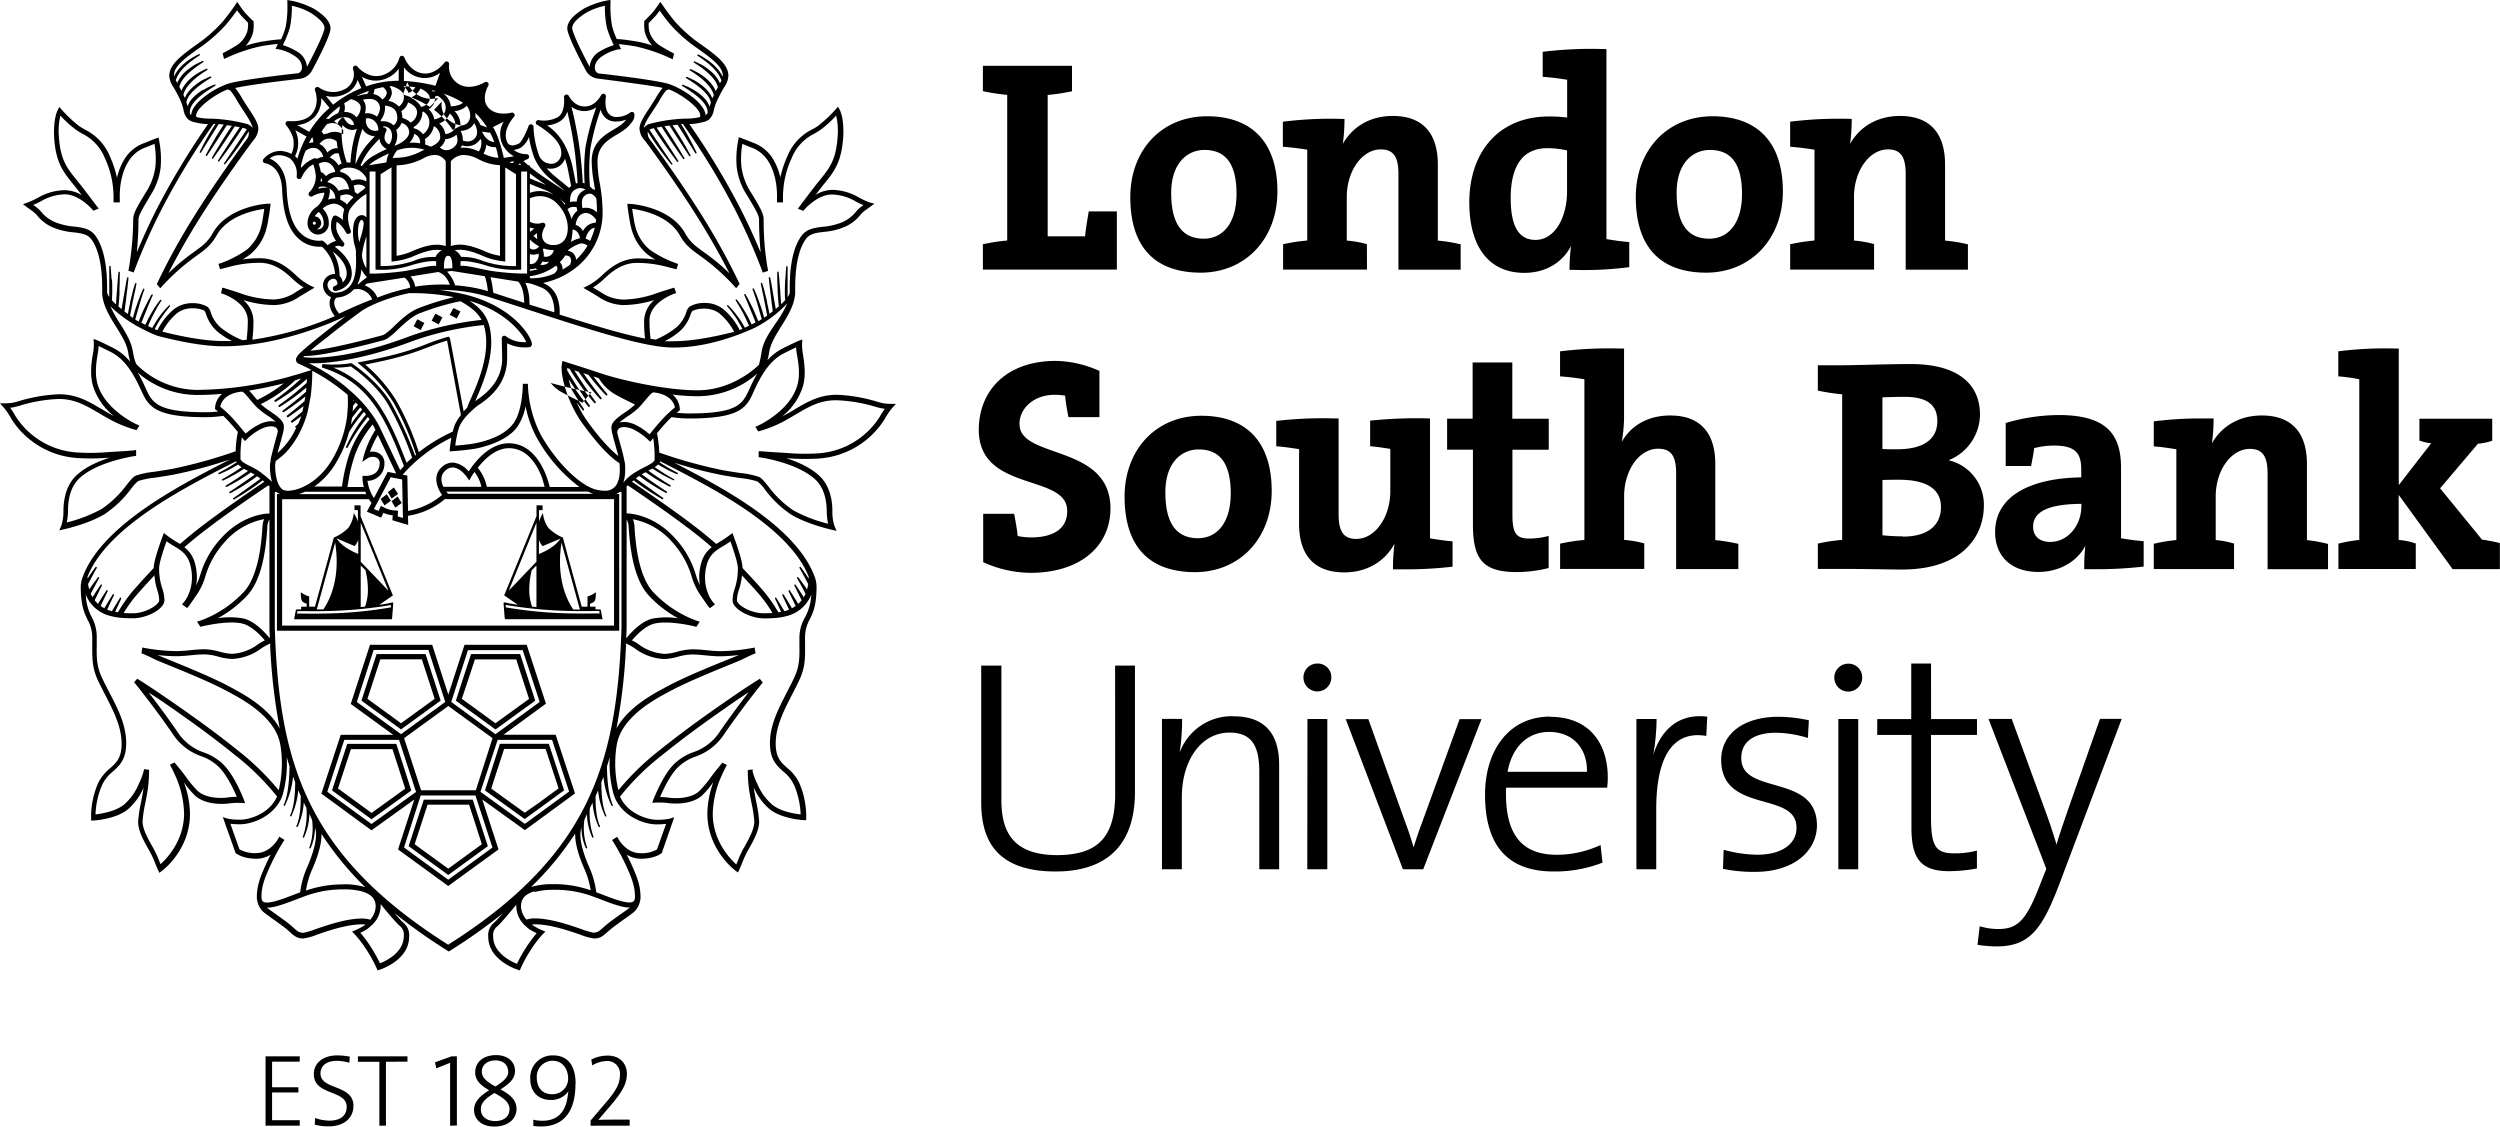 <svg xmlns="http://www.w3.org/2000/svg" viewBox="0 0 734.98 331.2"><defs><style>.cls-1{fill:#000}</style></defs><title>LSBU Crest black</title><path class="cls-1" d="M182.9 330.37v-1.78c-3.93 0-7.61 0-9.21.09l3.32-3.89c3.74-4.35 5.07-6.74 5.07-9.67s-2-5.34-5.58-5.34a10.39 10.39 0 0 0-4.89 1.17l.27 1.72a8.58 8.58 0 0 1 4.16-1.29 3.7 3.7 0 0 1 4 4c0 2.48-.93 4.5-4.29 8.4l-4.34 5.08v1.53zm-18.09-13.74a4.59 4.59 0 0 1-4.77 4.5c-2.69 0-4.45-1.81-4.45-4.92a4.68 4.68 0 0 1 4.63-4.92c2.72 0 4.59 2.08 4.59 5.34m2.2 1.51c0-6-2.8-8.42-6.58-8.42a6.52 6.52 0 0 0-6.76 6.88c0 3.81 2.35 6.22 6.06 6.22a6.19 6.19 0 0 0 5.17-2.56v.06c-.06.24-.15.91-.24 1.51q-1 7.11-7.43 7.1a11 11 0 0 1-2.66-.31v1.84a17.36 17.36 0 0 0 2.39.15c5.16 0 10-2.89 10-12.47m-19.41 7.49c0 2.24-1.91 3.39-4.14 3.39-2.66 0-4.26-1.39-4.26-3.51s1.9-3.44 4-4.74c2.27 1.27 4.45 2.54 4.45 4.86m-.4-11.14c0 1.54-1.09 2.68-3.77 4.38-2.45-1.36-4-2.54-4-4.41s1.54-3.27 4-3.27 3.74 1.45 3.74 3.3m2.45 10.84c0-2.51-1.93-4.14-4.68-5.62 2.2-1.42 4.25-2.93 4.25-5.4 0-2.69-2.08-4.68-5.55-4.68-3.78 0-6.16 2.08-6.16 5.07 0 2.23 1.45 3.75 4.1 5.26-2.23 1.45-4.43 3.11-4.43 5.76s2 4.92 6 4.92c3.69 0 6.5-2 6.5-5.31m-17.55 5V310h-1.6l-4.83 1.75.36 1.78 4.08-1.63v18.48zm-14.53-18.78V310H103v1.6h6.31v18.78h1.93v-18.79zm-15.88 13c0-6.38-9.69-4.6-9.69-9.52 0-2.23 1.69-3.71 4.8-3.71a12.8 12.8 0 0 1 3.69.57l.12-1.81a20.46 20.46 0 0 0-3.66-.36c-4.35 0-6.91 2.35-6.91 5.52 0 6.35 9.66 4.53 9.66 9.58 0 3-2.35 4.08-5.1 4.08a13.36 13.36 0 0 1-4.17-.76l-.12 1.93a15 15 0 0 0 4.11.51c4.5 0 7.27-2.47 7.27-6m-15.79 5.79v-1.59h-8.13v-8.16h7.73v-1.54h-7.73v-7.52h8.13V310H75.85v20.38z" transform="translate(2.22 .56)" id="EST"/><path class="cls-1" d="M542.84 70.15V57.36c0-7.63 4.47-14 10-14 4 0 5.16 2.57 5.2 7.14v28.22h18.29v-7.48h-.15a45.32 45.32 0 0 0-6.57-1.07V47.74c0-7.72-3.25-14.2-13.24-14.21-6.88 0-11.92 3.33-14.68 8.2a54.93 54.93 0 0 0 .48-7.14v-.19H542q-1.77-.06-3.57-.06a114.28 114.28 0 0 0-14.2.86h-.16v7.4h.16c2.5.18 4.92.51 7 .85v26.7a54.21 54.21 0 0 0-7 1.07h-.15v7.49h24.66v-7.55h-.15a31.57 31.57 0 0 0-5.78-1m-42.32-26.64c6.5 0 9.4 4.43 9.43 12.87 0 8.87-4.18 13.22-9.61 13.22-6.42 0-9.58-4.43-9.61-13.4s4.86-12.69 9.79-12.69m-1.15 36.08c13.24 0 22.57-10 22.59-23.83 0-15.16-8.13-22.13-20.65-22.15-13.42 0-22.58 10-22.59 23.73 0 15.69 8.14 22.23 20.65 22.25m-40.86-23.83c0 7.45-3.51 14.18-9.25 14.2-5 0-7.3-4.06-7.32-12.25C441.93 46.9 446.4 43 452.76 43a26.61 26.61 0 0 1 5.72.67zm11.58 13.95V13.86h-.19c-1.29 0-2.58-.06-3.86-.06a117.87 117.87 0 0 0-14.52.85h-.17v7.39h.19c2.48.17 4.89.51 7 .85V34a41 41 0 0 0-5.37-.32c-14.66 0-23.37 10.34-23.4 25.24 0 12.56 5.37 20.72 16.16 20.74 6.53 0 11.34-3.25 13.75-7.89a54.84 54.84 0 0 0-.44 6.82v.18h.17c1.16 0 2.35.06 3.53.06a101.58 101.58 0 0 0 13.7-.83h.16v-7.4h-.17c-2.15-.18-4.48-.52-6.54-.87m-70.42 1.44h-.14a31.86 31.86 0 0 0-5.78-1V57.36c0-7.63 4.47-14 10-14 4 0 5.17 2.57 5.19 7.14v28.22h18.29v-7.48h-.15a45.4 45.4 0 0 0-6.56-1.07V47.74c0-7.72-3.26-14.2-13.24-14.21-6.9 0-11.92 3.33-14.69 8.2a53.34 53.34 0 0 0 .49-7.14v-.19h-.18c-1.18 0-2.38-.06-3.59-.06a114.07 114.07 0 0 0-14.18.86h-.17v7.4h.17c2.5.18 4.91.51 7 .85v26.7a54.21 54.21 0 0 0-7 1.07h-.1v7.49h24.66zM342.1 56.21c0-8.93 4.86-12.69 9.78-12.69 6.5 0 9.41 4.43 9.43 12.87 0 8.87-4.17 13.22-9.61 13.22-6.41 0-9.58-4.43-9.6-13.4m31.23-.44c0-15.16-8.14-22.13-20.66-22.15-13.42 0-22.57 10-22.59 23.73 0 15.69 8.14 22.23 20.66 22.25 13.24 0 22.57-10 22.59-23.83m-47.2 22.95V61.58h-8.29v.15c-.43 2.58-.86 5.09-1.05 7.18h-11V27.36a59.56 59.56 0 0 0 7-1.06h.15v-7.51h-26.2v7.48h.15a60 60 0 0 0 7 1.06v42.82a54.21 54.21 0 0 0-7 1.07h-.15v7.49h39.39zm239.36 115.79h-5.82v16.32h-10v4.68h10.06v27.23c0 8.83 2.48 12.82 11.09 12.82a45.53 45.53 0 0 0 8.06-.78h.1v-5.24h-.17a25 25 0 0 1-6.49.78c-5.41 0-6.8-2-6.84-10.35v-24.46H579v-4.68h-13.5zM415.66 241.8c-.84 2.2-1.61 4.56-2.29 6.77-.68-2.36-1.37-4.49-2.31-7l-11-30.72h-6.65L410.23 255h6v-.09l17.1-44.05h-6.43zm-30.58-47.29a4.1 4.1 0 1 0 4.1 4.11 4 4 0 0 0-4.1-4.11m79.21 31.84H441c1.27-7.17 5.78-11.72 12.18-11.73 6.94 0 11.16 4.68 11.16 11.46zm-10.8-16.23c-12 0-19.1 9.8-19.12 22.9 0 15.48 7.06 22.63 20.18 22.63a38.21 38.21 0 0 0 14.25-2.56h.1l-.57-5.25-.16.1a30.57 30.57 0 0 1-12.65 2.8c-9.73 0-15-5.21-15-18 0-.56 0-1.14.05-1.74h29.71v-.12a20.9 20.9 0 0 0 .17-2.91c0-9.5-5-17.78-17-17.8m87.7-15.61a4.1 4.1 0 1 0 4.1 4.11 4 4 0 0 0-4.1-4.11m-31.44 27.65c0-4.5 3.44-7.33 10.19-7.35a32.57 32.57 0 0 1 9.22 1.49l.17.06.28-5.24h-.12a42.68 42.68 0 0 0-8.76-1c-10.89 0-16.88 5.43-16.9 12.67.08 16 22.3 9 22.14 20 0 4.91-4.65 7.87-11.42 7.88a38 38 0 0 1-9.84-1.41h-.16l-.19 5.58h.11a43.39 43.39 0 0 0 9.38.87c11.34 0 18.12-6.13 18.14-13.71-.1-15.35-22.38-8.68-22.24-19.78M497.48 210c-7.85 0-12 5.74-13.68 11.51a64 64 0 0 0 1-10.53v-.15h-5.93V255h5.83v-17.65c0-14 4-21.75 12.22-21.78a16.33 16.33 0 0 1 2.35.2h.16v-.14l.27-5.51h-.12a16.94 16.94 0 0 0-2.08-.13m40.74 45h5.84v-44.17h-5.84zm-212.61-22.15c0 13.29-5.64 17.93-17 18-13.52 0-16.43-7.39-16.45-16.19v-39.53h-5.93v40.12c0 10 3.43 20.41 21.85 20.41 15.5 0 23.32-8.19 23.35-23.33v-37.2h-5.84zm281.09 1.9c-1.78 5.1-3.58 10.27-4.33 13-.94-3.06-1.82-5.91-3.27-9.84l-9.91-27.1h-6.83l17 44.05-2.12 5.37c-3.81 9.79-6.38 12.34-11.95 12.34a18.58 18.58 0 0 1-5.36-.77l-.15-.05-.65 5.5h.13a40 40 0 0 0 5.4.44c9.57 0 13.34-4.7 18.44-18.09l18.43-48.81h-6.39zM382.11 255H388v-44.18h-5.84zm-21.68-45a16.33 16.33 0 0 0-15.84 10.69 64.32 64.32 0 0 0 .72-9.75v-.15h-5.92V255h5.84v-21.18c0-11 5.79-19 14-19 6.8 0 8.75 4.19 8.77 11.5V255h5.84v-30.72c0-7.87-3.15-14.23-13.38-14.25m372.18-50.95a50.05 50.05 0 0 0-5.17-1L715.15 143l11.12-13.1a19 19 0 0 0 4.07-.84h.13v-6.52h-21.4V129h.12a13.61 13.61 0 0 0 3.34.76L703 142.05v-40.14h-.18c-1.32 0-2.59-.05-3.81-.05a107.37 107.37 0 0 0-13.63.85h-.16v7.39h.17a47.75 47.75 0 0 1 6 .85v47.23a42.34 42.34 0 0 0-6 1.06h-.14v7.48H708v-7.54h-.12a20 20 0 0 0-4.91-1v-13.26l15.87 21.85h13.88v-7.65zm-56.64-.87V135.8c0-7.73-3.26-14.2-13.25-14.21-6.88 0-11.92 3.32-14.69 8.2a53.59 53.59 0 0 0 .5-7.15v-.18h-3.7a108.17 108.17 0 0 0-13.73.84h-.16v7.39h.17c2.48.17 4.4.51 6.47.84v26.68a46.5 46.5 0 0 0-6.49 1.07h-.15v7.47h23.6v-7.54h-.13a26.72 26.72 0 0 0-5.26-1v-12.8c0-7.62 4.47-14 10.06-14 4 0 5.15 2.56 5.19 7.14v28.23h17.77v-7.47h-.2a38.07 38.07 0 0 0-6-1.07m-66.32-9.89c0 5.31-3.75 10.4-9.18 10.41-3.19 0-5-1.76-5-4.5 0-4 3.75-6.65 14.2-6.69zm11.67 9.47V137c0-4.83-1-8.73-3.83-11.42s-7.41-4.12-14.54-4.12a55.49 55.49 0 0 0-15.4 2.3h-.14v12.68h7.49v-.14c.36-1.9.69-3.38.88-5.11a23.28 23.28 0 0 1 6-.76c6.12.05 7.8 2.27 7.84 6.88v2.47c-14.84.21-25.31 5.44-25.32 16.07 0 7.14 4.7 11.72 12.72 11.74 6.22 0 11.44-3.12 13.81-7.7a56.5 56.5 0 0 0-.33 6.73v.16h3.73a116.13 116.13 0 0 0 13.61-.76h.13v-7.49h-.17c-2.23-.17-4.48-.51-6.54-.85m-64.08-.56a52.45 52.45 0 0 1-6-.32v-16.24c1.31-.08 4-.08 4.85-.08 7.48 0 12.35 2.35 12.35 8 0 5.27-3.67 8.7-11.21 8.72m-6-40.94c2-.08 4.13-.15 6.52-.15 7.2 0 9.6 2.81 9.62 7.12 0 5.18-3.83 8.27-11.73 8.29-1.7 0-3.14 0-4.41-.07zm19.38 18.51a14.6 14.6 0 0 0 9.3-13.39c0-9.64-7.29-14.91-20.3-14.91-7.24 0-15.63.35-20.29.35h-7.08v7.48h.15a60.17 60.17 0 0 0 7 1.06v42.79a54.31 54.31 0 0 0-7 1.07h-.15v7.48h7.33c7.5 0 13.77.18 17.39.18 18 0 24.06-10 24.09-18.7a13.41 13.41 0 0 0-10.44-13.45m-68.52 23.41V135.8c0-7.73-3.26-14.2-13.24-14.21-6.6 0-11.57 3-14.24 7.74a45.87 45.87 0 0 0 .66-8.36v-19.06h-.17c-1.34 0-2.64-.05-3.93-.05a119.14 119.14 0 0 0-14.56.85h-.16v7.39h.16a69.34 69.34 0 0 1 7 .85v47.23a56.51 56.51 0 0 0-7 1.06h-.14v7.47h24.74v-7.55h-.14a32.33 32.33 0 0 0-5.78-1v-12.8c0-7.62 4.38-14 10-14 4.13 0 5.25 2.56 5.29 7.14v28.24h18.29v-7.44h-.15a51.24 51.24 0 0 0-6.57-1.06M442.39 106h-11.67v16.52h-7.5v9.11h7.59v22.05c0 5.13.75 8.63 2.76 10.84s5.27 3.11 10.15 3.11a39.33 39.33 0 0 0 9.22-1.16h.13V157l-.23.06a21.65 21.65 0 0 1-5.42.71c-3.81 0-5-1.41-5-7v-19.11h10.68v-9.11h-10.71zm-24.2 51.74v-35.28H418q-1.92-.06-3.78-.06a131.38 131.38 0 0 0-13.46.69h-.17v7.56h.17c2.14.17 4 .5 5.76.76v12.47c0 7.61-4.48 14-10 14-4 0-5.17-2.56-5.2-7.14v-28.28h-.18c-1.34 0-2.66-.06-4-.06a118.21 118.21 0 0 0-14 .77h-.15v7.48h.17c2.23.18 4.47.51 6.54.84v22c0 7.73 3.26 14.21 13.25 14.23 7 0 12.08-3.44 14.81-8.44a53.16 53.16 0 0 0-.45 7.38v.16h3.74a115.83 115.83 0 0 0 13.6-.76h.17v-7.49h-.18c-2.22-.17-4.38-.51-6.45-.86m-68.19-.04c-6.42 0-9.59-4.43-9.61-13.4s4.85-12.7 9.78-12.7c6.5 0 9.41 4.43 9.44 12.87 0 8.87-4.18 13.22-9.61 13.23m1-36c-13.42 0-22.57 10-22.6 23.73 0 15.69 8.15 22.22 20.65 22.25 13.25 0 22.58-10 22.6-23.83 0-15.17-8.13-22.13-20.65-22.15M297.5 124c0-4.15 3.8-8.5 10.47-8.5a26.28 26.28 0 0 1 2.94.24c.18 2 .53 3.94.95 6.19l.05.15H321v-13.63h-.1a32.41 32.41 0 0 0-12.7-2.91c-14.29 0-22.64 8.47-22.67 20.32.1 18.49 26.16 12.69 26 23.86 0 5.37-4.38 7.7-10.57 7.72a20.43 20.43 0 0 1-4-.42c-.18-2-.53-3.85-1-6.38v-.14h-9.13v14.21l.11.05a34.16 34.16 0 0 0 13.77 3.09c14.45 0 23.53-7.64 23.54-19-.07-19-26.94-14.35-26.73-24.8" transform="translate(2.22 .56)" id="Logotype"/><path class="cls-1" d="M147.37 41.89l-.14-.11-.06-.09-.12-.19c-2-3.57 1.79-7.65 1.83-7.69a.75.75 0 0 0 .09-.91.74.74 0 0 0-.84-.33c-.05 0-4.65 1.28-7-1.75-1.95-2.54.19-6.17.21-6.2a.75.75 0 0 0-1.05-1s-4.2 2.65-7.65.52a5.86 5.86 0 0 1-2.83-5.76.75.75 0 0 0-1.36-.55S125.84 21.57 122 21s-5.32-4.61-5.34-4.65a.75.75 0 0 0-1.44.07 7.52 7.52 0 0 1-5.27 5.2c-4.16 1-7-2.44-7.07-2.59a.75.75 0 0 0-1.31.69 4.93 4.93 0 0 1-2.57 6 7.22 7.22 0 0 1-7.45-.57.75.75 0 0 0-1.15.88c.06.16 1.55 3.93-1 7-2.17 2.56-6.77 2-6.82 2a.76.76 0 0 0-.76.39.78.78 0 0 0 .09.85s2.2 2.59 2.2 4.94a7 7 0 0 1-.66 3.48 8 8 0 0 0-3.23-.89 6.66 6.66 0 0 0-5 2.42.75.75 0 0 0 .5 1.21c.19 0 4.72.68 5 7.7s1.78 11.55 4.58 14.24a9.09 9.09 0 0 0 7.13 2.58 12.16 12.16 0 0 1 3.83 8V80H96a3.36 3.36 0 0 0-3.25 3.32A3.86 3.86 0 0 0 94 86.11a3.64 3.64 0 0 0 1.12.7c-.85 1.58-.47 3.56 1.09 5.58A95.23 95.23 0 0 1 72 99.31v-.26a42.28 42.28 0 0 0 .29-5.21 8.28 8.28 0 0 0-3-6.19 31.78 31.78 0 0 0 9.15 1.48 13.67 13.67 0 0 0 7.33-2.44l.27-.16c1.24-.76 3-1.8 3-1.8l1.22-.73-1.26-.6a18 18 0 0 1-3.84-2.69l-.2-.19c-1.93-1.81-5.51-5.16-10.74-5.16a33.28 33.28 0 0 0-5.17.37 19.86 19.86 0 0 0 2.37-1.57 14.63 14.63 0 0 0 4.81-8c.41-1.56 1-5.75 1-5.93l.12-.9h-.91c-.48 0-11.69.8-16.11 8.64-1.48 2.62-2.92 3.66-5.3 5.39-1 .71-2.11 1.53-3.45 2.6-1.63 1.3-3.1 2.66-4.29 3.8 1.71-3.36 4.69-8.93 8.9-15.7C63 53.19 71.5 41.67 72 41.06l.11-.16-.11.1.34-.39a5.68 5.68 0 0 0 1.39-3.28c0-1.67-1.33-3.69-2.87-6l-.42-.63c-.5-.76-1-1.56-1.45-2.32a24 24 0 0 0-2.07-3.07c3.22-.71 9.75-1.64 18.55-2.64l.45-.06.61-.12a4.65 4.65 0 0 0 3-2.35l.06-.12c2.45-4.59 5.36-10.43 5.36-12.18 0-2.4-2.54-4.34-4.76-5.76a23.81 23.81 0 0 0-7-2.47l-.93-.17v1a30.65 30.65 0 0 1-.52 7 21.53 21.53 0 0 1-1.32 3.55c-1.07.07-3 .25-5.84.73a30.5 30.5 0 0 0-4.57 1.19 9.38 9.38 0 0 0 2.16-3.93 11.64 11.64 0 0 0 .17-3v-.27L72 5.42s-1.65-1.61-2.26-2.33S68.16.93 68.15.91L67.52 0l-.61.93s-1.43 2.18-3.76 5a43.72 43.72 0 0 1-8 6.91c-4.07 3-7.6 5.53-7.6 8.92a6.58 6.58 0 0 0 1.27 3.39c.45.76 1 1.72 1.66 3.06a15.62 15.62 0 0 1 1.26 3.57 5 5 0 0 0 1.35 2.75 4.92 4.92 0 0 0 2.33.93 15.23 15.23 0 0 0 3.52.47 220.79 220.79 0 0 0-14.7 24.25c-2.63 5.07-4.79 10-6.22 13.42v-.27a92.85 92.85 0 0 0 .47-9.33c0-1.2 1.26-3.3 2.72-5.73l.72-1.27A19.34 19.34 0 0 0 45 48.72a28.17 28.17 0 0 0-.45-8l-.17-.85-.82.29s-1 .38-2.66 1.06l-.56.23a11.14 11.14 0 0 0-5.64 4.27 17.65 17.65 0 0 0-2.52 6 30.63 30.63 0 0 0-2.1-6.32 15.1 15.1 0 0 0-7.24-7.81c-.59-.35-1.16-.68-1.69-1a38 38 0 0 1-5.22-4.89l-.72-.81-.5 1c-.06.1-1.33 2.59-1 8.09.47 7.32 2.69 10 5.51 13.52l.51.62c.51.64 1.29 1.65 2.1 2.7a10.18 10.18 0 0 0-5-1.47A16.13 16.13 0 0 0 9 57.54 23.82 23.82 0 0 1 5.85 59l-1.32.47 1.12.84s.79.59 1.59 1.14a8.82 8.82 0 0 1 1.56 1.46 11.78 11.78 0 0 0 4.9 3.54 20.12 20.12 0 0 0 5.68 1.29c2.32.29 4.15.51 5.31 2.12 3.19 4.41 3.14 12.43 3.13 15.07v.81c.2 3.52 2.18 6.69 4.09 9.76 1.62 2.6 3.14 5 3.56 7.57a22.4 22.4 0 0 0 .59 2.74 15.38 15.38 0 0 0-5-4.08c-3.75-1.88-4.65-2.23-4.69-2.24l-1.08-.4.07 1.15a14.15 14.15 0 0 1-.1 2.18c0 .24-.09.58-.16 1-.35 2.08-1 5.94 0 9.43a18.46 18.46 0 0 0 6.19 8.92c-.44-.23-.89-.47-1.35-.73-.86-.48-1.67-1-2.47-1.43-3.69-2.19-7.18-4.26-12.35-4.26a46.9 46.9 0 0 0-11.73 2 19.31 19.31 0 0 1-2.3.56c-1.32.1-1.6.11-1.63.11h-1.68l1.12 1.26a18.91 18.91 0 0 1 2.23 3.32 24.85 24.85 0 0 0 19.45 11.5 62.91 62.91 0 0 0 9.22-.1h.2c-3.34 1.07-7.15 2.74-9.78 5.23-3.63 3.43-3.75 8.6-3.79 10.3v.22a13.29 13.29 0 0 1-.63 4.25l-.6 1.36 1.45-.32c.3-.07 7.42-1.67 12-4.52a31.49 31.49 0 0 0 7.63-7.34 11.9 11.9 0 0 1 2.14-2.32 24.49 24.49 0 0 1 5-1c1.45-.22 3.19-.49 5.25-.85a135.63 135.63 0 0 0 16.78-4.5c-2.09 1.05-5.42 2.76-9.42 4.91C43.84 146 27 156.21 22.2 168.79a8.62 8.62 0 0 0-.67 3.85c.08 5.06 1.11 7.14 2 9a10.71 10.71 0 0 1 1.37 5.57v1.94c0 3.68-.08 6.59 1.7 10.36.69 1.46 1.42 2.89 2.13 4.26 2.47 4.81 4.8 9.35 4.8 14.36 0 4.15-1.58 5.57-3.42 7.21a12.66 12.66 0 0 0-3.55 4.48 24.74 24.74 0 0 0-2 10.09v.75h.76c.27 0 6.72-.41 10.19-3.4a17.52 17.52 0 0 0 4.44-6.15 2 2 0 0 0 0 .24c-.19 1.29-.46 2.69-.72 4.05a36.63 36.63 0 0 0-.84 5.64c0 2.6 1.58 5.46 3 8a31 31 0 0 1 1.54 3c1.1 2.77 1.29 3.16 1.31 3.2l.4.8.72-.53c.33-.25 8.27-6.23 8.27-16.79a27.72 27.72 0 0 0-1.77-9.26 27.91 27.91 0 0 0 3.38 4c3.52 3 9.43 2.26 10.09 2.16a21 21 0 0 1 3.38-.13l1.14.06-.4-1.07c-.11-.28-2.65-6.95-6-10.28a15.58 15.58 0 0 0-5.74-3.54 15 15 0 0 1-7.92-6.31 268.05 268.05 0 0 0-8.3-11.31c1.51.96 3.73 2.4 6.51 4.36 7.95 5.53 12.7 9.06 18.85 14a73.21 73.21 0 0 1 12.38 12.21 2.07 2.07 0 0 1-.11.25c-2.4 5-8.19 6.55-10.62 6.55a16 16 0 0 1-3.78-.3l-1.43-.44 3.75 10.55.17.13c.08.06 2 1.55 5.9 1.55a8.09 8.09 0 0 0 4.25-1.2c-.56 1.07-1.15 2.27-1.71 3.55-1.16 2.64-2.36 5.37-2.36 8.92a4.34 4.34 0 0 0 .19 1.36 5.66 5.66 0 0 0 1.72 3c.53.46 1.63 1.25 2.89 2.15 1.56 1.11 3.33 2.37 4.3 3.22l.59.52c1.38 1.24 2.14 1.92 4 1.92a17 17 0 0 0 4.08-1.15c3.51-1.21 8.81-3 13.15-3a7.94 7.94 0 0 1 1.06.07 18.39 18.39 0 0 1-3 1.65l-1 .42.8.8a32.51 32.51 0 0 1 3.5 4.6 39.13 39.13 0 0 1 2.94 5.36l.26.63.66-.2c.35-.12 8.63-2.83 8.63-9.68a4.7 4.7 0 0 0-1.75-4.17l-.61-.59c-.45-.48-1.18-1.3-2-2.23a163.08 163.08 0 0 0 15.25 10.84l.77.48.77-.48a161.57 161.57 0 0 0 15.24-10.84h-.05c-.79.93-1.52 1.75-2 2.23l-.61.59a4.7 4.7 0 0 0-1.75 4.17c0 6.85 8.28 9.56 8.63 9.68l.66.2.26-.63a39.13 39.13 0 0 1 2.94-5.36 32.51 32.51 0 0 1 3.5-4.6l.8-.8-1-.42a18.39 18.39 0 0 1-3-1.65 7.94 7.94 0 0 1 1.06-.07c4.34 0 9.64 1.82 13.15 3a17 17 0 0 0 4.08 1.15c1.84 0 2.6-.68 4-1.92l.59-.52c1-.85 2.74-2.11 4.3-3.22 1.26-.9 2.36-1.69 2.89-2.15a5.66 5.66 0 0 0 1.72-3 4.34 4.34 0 0 0 .19-1.36c0-3.55-1.2-6.28-2.36-8.92-.56-1.28-1.15-2.48-1.71-3.55a8.09 8.09 0 0 0 4.25 1.2c3.92 0 5.82-1.49 5.9-1.55l.17-.13L196 239.7l-1.43.44a16.15 16.15 0 0 1-3.78.3c-2.43 0-8.22-1.6-10.62-6.55a2.07 2.07 0 0 1-.11-.25 73.21 73.21 0 0 1 12.38-12.21c6.14-4.92 10.9-8.45 18.85-14 2.81-2 5-3.43 6.59-4.49-2 2.6-5 6.6-8.3 11.31a15 15 0 0 1-7.92 6.31 15.58 15.58 0 0 0-5.74 3.54c-3.32 3.33-5.86 10-6 10.28l-.41 1.07 1.15-.06a20.84 20.84 0 0 1 3.37.13c.67.1 6.58.87 10.1-2.16a27.91 27.91 0 0 0 3.38-4 27.72 27.72 0 0 0-1.77 9.26c0 10.56 7.94 16.54 8.27 16.79l.72.53.4-.8s.21-.43 1.31-3.2a33.13 33.13 0 0 1 1.53-3c1.4-2.52 3-5.38 3-8a37.92 37.92 0 0 0-.84-5.64c-.26-1.36-.53-2.76-.72-4.05a2 2 0 0 0 0-.24 17.52 17.52 0 0 0 4.44 6.15c3.47 3 9.92 3.38 10.19 3.4h.76v-.75a24.74 24.74 0 0 0-2-10.09 12.66 12.66 0 0 0-3.55-4.48c-1.84-1.64-3.42-3.06-3.42-7.21 0-5 2.33-9.55 4.8-14.36.71-1.37 1.44-2.8 2.13-4.26 1.78-3.77 1.74-6.68 1.7-10.36v-1.94a10.71 10.71 0 0 1 1.37-5.57c.91-1.84 1.94-3.92 2-9a8.62 8.62 0 0 0-.67-3.85c-4.78-12.58-21.64-22.81-33.91-29.41-2.79-1.5-5.24-2.78-7.19-3.78h.05a121.62 121.62 0 0 0 14.14 3.65c2.06.36 3.8.63 5.25.85a24.51 24.51 0 0 1 5 1 11.9 11.9 0 0 1 2.14 2.32 31.37 31.37 0 0 0 7.64 7.34c4.6 2.85 11.72 4.45 12 4.52l1.45.32-.6-1.36a13.16 13.16 0 0 1-.64-4.25v-.22c0-1.7-.15-6.87-3.78-10.3-2.64-2.49-6.45-4.16-9.78-5.23h.21a63.05 63.05 0 0 0 9.23.11 24.84 24.84 0 0 0 19.44-11.5 18.91 18.91 0 0 1 2.23-3.32l1.13-1.26h-1.68s-.32 0-1.64-.11a19.31 19.31 0 0 1-2.3-.56 46.9 46.9 0 0 0-11.72-2c-5.17 0-8.66 2.07-12.36 4.26-.8.47-1.61 1-2.46 1.43l-1.35.73a18.45 18.45 0 0 0 6.18-8.92c1-3.49.31-7.35 0-9.43-.07-.42-.12-.76-.15-1a12.71 12.71 0 0 1-.1-2.18l.07-1.15-1.09.4s-.94.36-4.69 2.24a14.9 14.9 0 0 0-4.47 3.46 22.45 22.45 0 0 0 .51-2.4c.41-2.52 1.94-5 3.55-7.57 1.91-3.07 3.89-6.24 4.09-9.76v-.81c0-2.64-.06-10.66 3.13-15.07 1.16-1.61 3-1.83 5.31-2.12a20 20 0 0 0 5.68-1.29 11.78 11.78 0 0 0 4.9-3.54 8.82 8.82 0 0 1 1.56-1.49c.8-.55 1.59-1.14 1.59-1.14l1.12-.84-1.27-.31a24.45 24.45 0 0 1-3.18-1.43 16.13 16.13 0 0 0-7.86-2.32 10.18 10.18 0 0 0-5 1.47c.81-1 1.59-2.06 2.1-2.7l.51-.62c2.82-3.47 5-6.2 5.52-13.52.35-5.5-.92-8-1-8.09l-.51-1-.72.81a38 38 0 0 1-5.22 4.89c-.53.37-1.09.7-1.69 1a15.14 15.14 0 0 0-7.24 7.81 30.54 30.54 0 0 0-2.09 6.32 17.64 17.64 0 0 0-2.53-6 11.12 11.12 0 0 0-5.63-4.27l-.57-.23c-1.61-.68-2.62-1-2.66-1.06l-.82-.29-.17.85a28.57 28.57 0 0 0-.45 8A19.47 19.47 0 0 0 217.5 57l.72 1.22c1.46 2.43 2.72 4.53 2.72 5.73a92.85 92.85 0 0 0 .44 9.38 2.51 2.51 0 0 0 0 .27c-1.44-3.45-3.6-8.35-6.23-13.42a217.53 217.53 0 0 0-14.71-24.26 15.32 15.32 0 0 0 3.53-.47 4.92 4.92 0 0 0 2.33-.93 4.93 4.93 0 0 0 1.35-2.75 15.27 15.27 0 0 1 1.35-3.58c.65-1.34 1.21-2.3 1.65-3.06a6.49 6.49 0 0 0 1.27-3.39c0-3.39-3.52-5.95-7.6-8.92a43.72 43.72 0 0 1-8-6.91c-2.32-2.8-3.74-5-3.76-5l-.65-.91-.63.91s-1 1.46-1.63 2.18-2.24 2.32-2.25 2.33l-.2.2v.27a11.43 11.43 0 0 0 .16 3 9.38 9.38 0 0 0 2.16 3.93 29.89 29.89 0 0 0-4.57-1.19c-2.86-.48-4.77-.66-5.84-.73a21.63 21.63 0 0 1-1.33-3.55 30.65 30.65 0 0 1-.52-7V-.6l-.93.17a23.78 23.78 0 0 0-7 2.47c-2.22 1.42-4.77 3.36-4.77 5.76 0 1.75 2.91 7.59 5.36 12.18l.06.12a4.64 4.64 0 0 0 3 2.35l.61.11c.15 0 15.78 2 19 2.71a24 24 0 0 0-2.07 3.07c-.46.76-1 1.56-1.45 2.32l-.42.63c-1.54 2.35-2.87 4.37-2.87 6a5.68 5.68 0 0 0 1.39 3.28l.34.39-.06-.09.12.16c.45.61 9 12.13 15.78 23.08 4.2 6.77 7.18 12.34 8.89 15.7-1.18-1.14-2.66-2.5-4.28-3.8a86.633 86.633 0 0 0-3.46-2.6c-2.38-1.73-3.82-2.77-5.3-5.39-4.41-7.84-15.63-8.61-16.11-8.64h-.9l.11.9c0 .18.58 4.37 1 5.93a14.68 14.68 0 0 0 4.81 8 19.86 19.86 0 0 0 2.37 1.57 33.28 33.28 0 0 0-5.17-.37c-5.23 0-8.81 3.35-10.73 5.16l-.21.19a18 18 0 0 1-3.84 2.69l-1.26.62 1.21.71s1.8 1 3 1.8l.27.16a13.68 13.68 0 0 0 7.25 2.39 31.77 31.77 0 0 0 9.14-1.48 8.28 8.28 0 0 0-3 6.19 41.62 41.62 0 0 0 .28 5.14c-6.64-1.32-15.32-3.93-25.13-7.06a11.55 11.55 0 0 0-.81-5.32 7.09 7.09 0 0 0-4-3.93l.32-.13a23 23 0 0 0 8.91-4.11 20.5 20.5 0 0 0 8.22-17.07 46.56 46.56 0 0 0-.81-7.94 39.26 39.26 0 0 1-.68-6.39c0-4.34 2.56-6.19 5.66-8 2.81-1.64 3.45-2.44 4.07-3.21l.31-.39a3.23 3.23 0 0 0 .82-2.43.75.75 0 0 0-.46-.61.77.77 0 0 0-.76.12 6.74 6.74 0 0 1-4 1.32 2.9 2.9 0 0 1-2.38-1c-1.38-1.66-.79-4.91-.79-4.95a.75.75 0 0 0-1.41-.46s-1.4 2.81-4 3.25c-3.61.62-5.41-2.83-5.48-3a.75.75 0 0 0-1.42.43s.49 4.23-1.75 5.73a8.49 8.49 0 0 1-5.65.93.75.75 0 0 0-.51 1.39c.07 0 7.1 4 7.1 8.08a3.18 3.18 0 0 1-2.24 3.3 3.85 3.85 0 0 1-4.28-2.35 27.63 27.63 0 0 1-1.64-8.48.77.77 0 0 0-.63-.7.76.76 0 0 0-.83.49c-.64 1.81-2 4.68-2.78 5.11-1.79.94-2.72.52-3 .27m-35.88 6.77zm-9.13-1.15h-.1A42.12 42.12 0 0 1 103 42a32.78 32.78 0 0 1 1.35-4.7 3.89 3.89 0 0 0 1.73 1.7 4.27 4.27 0 0 0 1.9.48c-.75.8-1.59 1.72-2.36 2.6a21.65 21.65 0 0 0-3.23 5.47zm3.13 1.82l-.19-.18.18-.26zm.74-1.29a11.74 11.74 0 0 1 2.34-1.7c1.39-.78 2.61-1.36 3.55-1.78a6 6 0 0 0-.71 2.53l-.26.17zm-2.14.2l-.32-.18a20.48 20.48 0 0 1 3-5c.84-1 1.78-2 2.57-2.81A3.54 3.54 0 0 0 110 42a3.83 3.83 0 0 0 1.5 1.25c-1 .43-2.18 1-3.59 1.81a10.53 10.53 0 0 0-3.72 3.2zm-3.3-1h-.45a6.13 6.13 0 0 0-.62 0l-.06-.2a25.87 25.87 0 0 1-1.45-7.61 15.19 15.19 0 0 1 .25-3.24 3.88 3.88 0 0 0 2.84 1.48 3.17 3.17 0 0 0 1.39-.34 33 33 0 0 0-1.17 4.3 41.81 41.81 0 0 0-.72 5.55zm10.7 1.42zm19.92 24.39a6.84 6.84 0 0 1 1.57-.16c2.3 0 5 1 7.47 2.13a22.05 22.05 0 0 0 5 1.23l.85.11V48.67l3.16 2v27a28.36 28.36 0 0 1-9.81-1.54 15.87 15.87 0 0 0-5.45-1.16 7 7 0 0 0-.88 0 4.09 4.09 0 0 0-1.88-1.93zm-3.74 0a4.08 4.08 0 0 0-1.88 1.97 13.9 13.9 0 0 0-6.33 1.11 28.43 28.43 0 0 1-9.81 1.54v-27l3.21-2v27.71l.85-.11a21.93 21.93 0 0 0 5-1.23c2.52-1.11 5.18-2.13 7.47-2.13a6.71 6.71 0 0 1 1.55.16zm-97.12 8.5c-.06-1.14-.15-2.36-.26-3.73a.19.19 0 0 0-.21-.19.22.22 0 0 0-.2.21v8.92a5 5 0 0 1-.54-1 2.25 2.25 0 0 1-.09-.35 1 1 0 0 1 0-.17v-.45c0-2.75.07-11.15-3.41-16-1.54-2.14-3.87-2.43-6.34-2.73a19.08 19.08 0 0 1-5.29-1.19 10.3 10.3 0 0 1-4.35-3.15A10.19 10.19 0 0 0 8 60l-.45-.31c.63-.27 1.41-.63 2.13-1a14.61 14.61 0 0 1 7.11-2.12c4.26 0 8.05 4.36 8.09 4.41l.35.41 1.6-.65-.63-.74c-.16-.21-3.89-5.19-5.41-7.07l-.51-.63c-2.75-3.38-4.74-5.82-5.18-12.66a19.88 19.88 0 0 1 .43-6.22 32.25 32.25 0 0 0 4.63 4.2c.59.41 1.2.76 1.79 1.11a13.66 13.66 0 0 1 6.63 7.13 27.25 27.25 0 0 1 2.58 11.75v1.33H33v-1c-.16-5.81 1.46-9.48 2.86-11.53a9.59 9.59 0 0 1 5-3.72l.58-.24 1.75-.72a24.94 24.94 0 0 1 .28 6.64 18.08 18.08 0 0 1-2.88 7.74l-.73 1.21c-1.69 2.84-2.92 4.89-2.92 6.5a89.52 89.52 0 0 1-.53 9.18c-.39 3.46-.75 5.36-.76 5.37l-.12.65 1.56.52.25-.69a176.06 176.06 0 0 1 8.09-18.15 211 211 0 0 1 15.15-24.83h.56a74.85 74.85 0 0 0-4.64 8.22.21.21 0 0 0 .09.28.19.19 0 0 0 .1 0 .23.23 0 0 0 .19-.1c1.59-2.59 4-6.44 5.19-8.36l1.49.15A100.39 100.39 0 0 0 58.29 45a.21.21 0 0 0 .08.28.23.23 0 0 0 .11 0 .21.21 0 0 0 .18-.09c1-1.51 2.83-4.26 5.81-8.95.5.06 1 .13 1.46.21-1.37 2-3.89 5.91-5.85 9.37a.21.21 0 0 0 .07.29.27.27 0 0 0 .12 0 .2.2 0 0 0 .17-.09c2.59-3.57 5.24-7.67 6.35-9.45l1.46.29-.19.28c-1.43 2.13-4.39 6.57-6.19 9.5a.22.22 0 0 0 .06.29.28.28 0 0 0 .13 0 .22.22 0 0 0 .17-.09c2.94-3.83 5.55-7.73 6.84-9.82.26.06.5.13.74.2a2 2 0 0 1 .53.22c-1.28 2-4.83 7.26-6.69 10a.23.23 0 0 0 .05.3.22.22 0 0 0 .13 0 .23.23 0 0 0 .17-.08 90.66 90.66 0 0 0 6.89-9.6 3 3 0 0 1-.3 1.94c-.61.83-9.08 12.27-15.83 23.16a193.27 193.27 0 0 0-10.68 19.38l-.19.42 1 1.24.59-.65a62.92 62.92 0 0 1 6.87-6.48 78.18 78.18 0 0 1 3.39-2.56c2.47-1.79 4.09-3 5.73-5.87 3.32-5.89 11.27-7.42 14-7.78-.19 1.35-.55 3.77-.82 4.8a13.22 13.22 0 0 1-4.29 7.17 32 32 0 0 1-7.71 4L62 77l.46 1.58.7-.17 1.4-.35a34.36 34.36 0 0 1 9.55-1.36c4.64 0 7.82 3 9.72 4.76l.2.19a19.09 19.09 0 0 0 3 2.28c-.6.36-1.34.79-1.94 1.16l-.28.17a12.22 12.22 0 0 1-6.54 2.22 30.16 30.16 0 0 1-9-1.53c-2-.72-5.31-1.73-5.34-1.74l-.81-.21-.34 1.65.62.22c.08 0 7.23 2.5 7.23 7.84a42.46 42.46 0 0 1-.28 5c0 .24 0 .44-.07.62l-1.22.12a25.15 25.15 0 0 1-6.29-3.62 9.7 9.7 0 0 1-3-4.49 3.67 3.67 0 0 0-.94-1.67 8.48 8.48 0 0 0-4.49-1.1 8.6 8.6 0 0 0-5.51 1.85 19.44 19.44 0 0 0-4.78 6.1l-.8-.33c.35-.68.76-1.42 1.26-2.24s.87-1.37 1.37-2.06 1.18-1.58 1.85-2.36a.21.21 0 0 0 0-.29.2.2 0 0 0-.28 0 27.76 27.76 0 0 0-2 2.21c-.53.66-1 1.35-1.51 2.05-.59.89-1 1.69-1.42 2.35l-1.22-.55c.34-.79.73-1.68 1.22-2.68.32-.64.68-1.37 1.13-2.13v-.06c.51-.88 1-1.71 1.56-2.55a.21.21 0 0 0-.33-.25 23.62 23.62 0 0 0-1.61 2.24l-.1.15c-.54.84-1 1.64-1.29 2.17l-.06.1-.1.18c-.48.89-.85 1.7-1.14 2.34a.67.67 0 0 1-.06.12l-1.06-.54h-.08v-.12c.3-.86 2.85-7.09 3.3-8a.2.2 0 0 0-.09-.27.2.2 0 0 0-.27.07c-.47.71-2.1 3.93-2.5 4.83 0 0-.81 1.91-1.06 2.52-.06.14-.13.35-.22.56a11.1 11.1 0 0 1-1-.61c.14-.49.28-1 .37-1.32l.6-2.08c.06-.22.13-.44.19-.67.15-.55.31-1.12.53-1.72v-.07c.28-.89.59-1.85 1-2.92a.2.2 0 0 0-.11-.26.21.21 0 0 0-.27.1 24.48 24.48 0 0 0-1.08 2.55l-.06.16c-.25.64-.47 1.27-.68 1.87l-.23.67-.06.16c-.28.84-.5 1.61-.67 2.23-.06.19-.14.52-.23.85l-.84-.68c.23-1.1.49-2.5.73-3.68 0-.26.1-.54.16-.82.11-.54.21-1.1.36-1.7V86c.15-.59.28-1.22.41-1.9.08-.39.16-.79.25-1.21a.21.21 0 0 0-.4-.11c-.31.86-.58 1.84-.81 2.7v.17c-.16.56-.3 1.13-.43 1.67-.08.3-.15.58-.22.87v.29c-.21.85-.37 1.64-.5 2.27 0 .24-.11.63-.17 1-.33-.23-.66-.48-1-.72.14-1 .31-2.33.49-3.78 0-.35.24-2.11.32-2.66 0 0 .18-1.57.27-2.39l.09-1a.21.21 0 0 0-.17-.23.22.22 0 0 0-.24.16c-.22.94-.4 2-.54 2.85 0 0-.76 4.46-1.09 6.34l-.92-.78c.15-1.23.25-2.39.32-3.69v-1.18c0-.41 0-1 .06-1.61V83c0-.92 0-2 .05-3.47a.21.21 0 0 0-.19-.21.2.2 0 0 0-.22.19c-.1.81-.19 1.79-.28 3v.2l-.12 1.42c0 .46-.07.91-.11 1.35v.3c-.07.82-.12 1.58-.17 2.22 0 .34 0 .65-.07.91-.44-.41-.83-.82-1.18-1.21.06-1 .11-2 .1-3.2 0-.9 0-1.86-.09-2.93m72.67 1.4h-.44a12.91 12.91 0 0 0 1.1-4.35 9.45 9.45 0 0 0 1.6 2.26V81a21.46 21.46 0 0 0-2.38 1.93zm14.48 1.21a55.89 55.89 0 0 0-9.12 2.76 6.57 6.57 0 0 0-3.44-3.49l-.27-.11a5.76 5.76 0 0 1 .65-.55l11-1.73a1.89 1.89 0 0 1 .28.17 4.19 4.19 0 0 1 1.44 2.77l-.48.1h-.16m-13.64-20c.25 0 .62.5.62 1.15a21.73 21.73 0 0 1-.91 4c-.14.47-.27.94-.4 1.4a11.78 11.78 0 0 1-.19-5.15c.27-1 .65-1.42.86-1.42zm-8.52 9.29c1.55 1.16 4.13 3.53 4.13 6.43a3.33 3.33 0 0 1-1.21 2.64 3 3 0 0 0-.88-1.9 13.75 13.75 0 0 0-2.04-7.17zm53 50.7c-2.87 3.89-9.34 5.35-11.26 5.7-1.61.31-4.3.55-5.69.66a30.7 30.7 0 0 1 1-5c.81-2.62 3.32-4.83 5.36-6.61 2.77-1.82 9.14-6 8.88-14.59v-3.88a11.68 11.68 0 0 0 6.5 1.14.89.89 0 0 0 .79-.89c.07-1.94-6-12.5-23.19-15.32-1.26-.25-2.57-.46-4-.63a48.41 48.41 0 0 1 10.81 1.11c1.51.33 3 .73 4.38 1.18 3.47 1.11 6.88 2.22 10.21 3.3 18.41 6 34.31 11.15 42.7 11.34 9.95.23 19.69-3.53 24.61-5.8a34.35 34.35 0 0 0 9.55-7.18 32.06 32.06 0 0 1-3.4 5.84c-1.79 2.63-3.64 5.35-4.12 8.22a35.1 35.1 0 0 1-.8 4c-.86.86-7.87 7.5-18 7.5-10.69 0-24.64-3.63-28.54-5l-.27-.08c-2.38-.81-6.07-2-8.28-2.69l-1.87-.6-.81-.27-.16.84c-.63 3.31 1.77 11.55 5.81 17.22 6.06 8.49 9.83 11.24 11.09 12 0 .13.05.31.07.57.21 2.88-.24 5.06-1.31 6.29a3.85 3.85 0 0 1-2.82 1.26 11.35 11.35 0 0 1-3.25-.46c-4.66-1.54-10.78-7.58-15.23-15-.32-.53-.61-1.09-.9-1.64a34.56 34.56 0 0 1-3.46-14.34h-1.5c-.01 3.05-.55 8.72-2.87 11.81zm31.24 60.78V144.7h-.91a7.83 7.83 0 0 0 1.11-.65h.48V184c-1.3 40.33-9.81 67.14-51 93.2h.07c-41.22-26.06-49.74-52.87-51-93.2v-39.95H79a7.83 7.83 0 0 0 1.11.65h-.91v40.17zm41-52.78v1.75l.64.1c.11 0 10.83 1.59 16.06 6.52 3.18 3 3.28 7.7 3.32 9.25v.23a19.57 19.57 0 0 0 .39 3.47 41.65 41.65 0 0 1-10.33-4 30.51 30.51 0 0 1-7.26-7c-1.17-1.46-1.95-2.42-2.69-2.75a24.09 24.09 0 0 0-5.43-1.14c-1.44-.22-3.17-.48-5.22-.84a141.08 141.08 0 0 1-18.72-5.19c0-1.08-.14-2.51-.34-3.85-.13-.9-.24-1.47-.32-1.82 1.12-1.35 2-2.39 2.76-3.19.49-.54 1-1.06 1.55-1.56a34 34 0 0 0 5.2.4c15.38 0 16.92-3.39 19-8.08l.26-.57c2.58-5.6 5.23-8.85 8.62-10.54a148.3 148.3 0 0 1 3.54-1.73c0 .35 0 .77.1 1.25 0 .27.09.63.17 1.09.33 2 1 5.6.07 8.77-2.13 7.66-11.46 11.88-11.55 11.92l-.79.35.84 1.34.52-.13a36.31 36.31 0 0 0 8.32-3.58c.87-.48 1.69-1 2.5-1.45 3.67-2.17 6.83-4 11.59-4a45.11 45.11 0 0 1 11.44 1.89 19.38 19.38 0 0 0 2.58.6h.29a24.51 24.51 0 0 0-1.53 2.4 23.25 23.25 0 0 1-18.23 10.73 63.13 63.13 0 0 1-9-.11l-1.52-.1c-4-.22-5.92-.39-5.93-.4zm-.38-22.88a39 39 0 0 0-2.06 4l-.27.58c-2 4.34-3.27 7.2-17.68 7.2a30.93 30.93 0 0 1-3.58-.2h-.12c.37-.31.6-.48.6-.48l.31-.23v-.38a5.79 5.79 0 0 0-2-4.13l-.19-.15a59.64 59.64 0 0 0 7.6.51 26.71 26.71 0 0 0 17.36-6.65zm-25.96-83.47c3.71 1.44 8.31 5 9 6.92.23.64.22 1.11 0 1.21a17.67 17.67 0 0 1-4 .45h-.6a48 48 0 0 0-10 1.51 3.11 3.11 0 0 0-1.8 1.23c.11-1.23 1.39-3.17 2.62-5l.42-.63c.5-.77 1-1.59 1.48-2.36a18.47 18.47 0 0 1 2-3l.17-.08a1.8 1.8 0 0 1 .68-.25zm-1.28 74a21.86 21.86 0 0 0 4.18-2.7 11.24 11.24 0 0 0 3.42-5.11 3.8 3.8 0 0 1 .47-1c.69-.55 5.13-1.7 8.11.74a17.66 17.66 0 0 1 4.24 5.33c-7.26 1.83-13.29 2.76-17.93 2.76h-2.49zm12.45-66.94a4.07 4.07 0 0 1-.44.55 3.42 3.42 0 0 0-.2-1c-1-3-6.09-6.55-10.17-8.07l-.29-.1c-3-1-14.11-2.4-20.44-3.12h-.28a1.64 1.64 0 0 1-1.15-1.43c-.14-1 .39-2.65 2.35-3.79a13 13 0 0 1 4.34-1.84l1-.12-.68-1.46c1.09.09 2.69.28 4.86.64a50.2 50.2 0 0 1 10.17 3.43l.82.39.42-1.67-.52-.28s-2.14-1.12-4-2.32a7.46 7.46 0 0 1-2.8-4.1 9.41 9.41 0 0 1-.15-2.3c.47-.46 1.61-1.61 2.14-2.22.33-.39.75-.95 1.09-1.42.64.91 1.75 2.43 3.24 4.22a45 45 0 0 0 8.31 7.17c3.75 2.73 7 5.08 7 7.7v.37l-.17-.34-.09-.17-.19-.32-.12-.2c-.06-.1-.13-.2-.2-.3l-.16-.23-.22-.3-.2-.25-.23-.28-.25-.27-.25-.27a2.47 2.47 0 0 0-.28-.28 2.23 2.23 0 0 0-.27-.26l-.32-.29-.65-.54-.72-.53-.78-.52-1.17-.76c-.3-.15-.6-.3-.92-.44a.22.22 0 0 0-.27.09.22.22 0 0 0 .07.28c4 2.6 6.19 4.84 7 7.31l-.44.77a8.22 8.22 0 0 0-.42-.84 8.47 8.47 0 0 0-.63-.93v-.07c-.24-.3-.51-.61-.81-.92l-.07-.08a12.57 12.57 0 0 0-1-.91l-.1-.08a12.48 12.48 0 0 0-1.18-.88l-.1-.07c-.43-.29-.89-.57-1.39-.85h-.07c-.52-.28-1.07-.55-1.65-.8a.19.19 0 0 0-.26.09.19.19 0 0 0 .07.27c4.22 2.68 6.53 5.06 7 7.24-.19.34-.4.72-.62 1.14 0-.08-.07-.17-.11-.25a.93.93 0 0 0-.05-.1 3.14 3.14 0 0 0-.18-.37s0-.08-.07-.13-.13-.23-.2-.35l-.11-.16c-.07-.11-.14-.22-.22-.33l-.14-.18a3.33 3.33 0 0 0-.24-.32l-.17-.21c-.09-.09-.17-.19-.26-.29l-.22-.23-.27-.28-.26-.24-.29-.26-.31-.25c-.1-.08-.19-.17-.3-.25l-.36-.26-.31-.22c-.13-.1-.27-.18-.41-.27l-.32-.21-.49-.28-.31-.18c-.18-.1-.38-.2-.58-.29l-.28-.15a20 20 0 0 0-.93-.41.21.21 0 0 0-.27.1.2.2 0 0 0 .08.27c4.11 2.56 6.49 5.06 7 7.3-.15.32-.29.62-.41.91a6.72 6.72 0 0 0-.39-.75v-.06a8.47 8.47 0 0 0-.63-.93l-.06-.08c-.25-.31-.51-.61-.81-.92l-.09-.09a12.43 12.43 0 0 0-1-.89l-.11-.09c-.37-.29-.76-.58-1.18-.86l-.12-.07c-.43-.28-.89-.55-1.39-.81a.2.2 0 0 1-.08 0c-.52-.26-1.07-.52-1.65-.75a.21.21 0 0 0-.26.1.2.2 0 0 0 .08.27c4.51 2.75 6.87 5.08 7.24 7.18-.16.46-.27.87-.36 1.23-.06-.16-.12-.31-.19-.47-.08-.17-.17-.35-.27-.53v-.05c-.1-.17-.21-.34-.32-.51l-.06-.08a5.45 5.45 0 0 0-.37-.47.76.76 0 0 0-.08-.11l-.4-.44-.13-.13a8.13 8.13 0 0 0-.42-.4 1.29 1.29 0 0 1-.17-.16l-.44-.36-.23-.18-.45-.33-.29-.2c-.15-.1-.29-.2-.45-.29l-.37-.23-.42-.24-.47-.25-.4-.21-.59-.27-.33-.15-1-.41a.21.21 0 0 0-.26.11.2.2 0 0 0 .08.27c5.4 3.23 7.77 5.84 7.4 8.15m13.31 192.75l-1.47.19v.66a42.92 42.92 0 0 0 .37 5c.2 1.33.47 2.75.74 4.12a38.46 38.46 0 0 1 .81 5.35c0 2.22-1.49 4.9-2.79 7.26a28.84 28.84 0 0 0-1.61 3.17l-.89 2.19c-1.93-1.73-6.93-7-6.93-14.95a28.72 28.72 0 0 1 2.55-11 35.91 35.91 0 0 1 1.26-2.62l.35-.68-1.32-.66-.38.45s-1.13 1.34-2.41 3l-.54.72a33 33 0 0 1-3.59 4.29c-2.45 2.11-6.75 2.13-8.9 1.81a19.46 19.46 0 0 0-2.51-.17c.84-2 2.86-6.35 5.21-8.7a14 14 0 0 1 5.24-3.21 16.54 16.54 0 0 0 8.58-6.85c5.79-8.33 10.74-14.39 10.79-14.45l.38-.46-.87-1.1-.56.34s-3.16 1.92-10.11 6.76c-8 5.56-12.76 9.1-18.93 14a76.91 76.91 0 0 0-12 11.7.93.93 0 0 1 0-.13 33.68 33.68 0 0 1-.5-13 13.41 13.41 0 0 1 2.25-5.57c3.42-5.07 9.7-8.45 12.72-10.07l.64-.34c4.71-2.56 12.18-5.61 17.11-7.62 2.29-.94 3.94-1.61 4.56-1.93 1.82-.93 3-1.41 3-1.41l.57-.22-.28-1.7-.76.15a54.52 54.52 0 0 1-9.19.91c-1.47 0-2.86-.14-4.21-.27a39.64 39.64 0 0 0-4.16-.27 18.64 18.64 0 0 0-4.46.72 15.29 15.29 0 0 1-3.6.62 14 14 0 0 1-7.74-2.83c-.35-.24-.65-.43-.87-.56s-.73-.39-1.07-.57c1.12-1.35 3.79-4.24 6.54-4.92 4.27-1.07 11.8.78 11.87.8l.52.13 1-1.51-.95-.3a33 33 0 0 1-12.84-8.52c-4.39-4.86-5.1-14.87-5.37-18.64 0-.71-.08-1.13-.12-1.37a6.51 6.51 0 0 0-.39-1.29 20.32 20.32 0 0 1 11.49 6.63 25.78 25.78 0 0 1 5.79 10.17 19.23 19.23 0 0 0 2.29 5.06c1.74 2.55 2.5 3.62 2.62 3.76l.45.54 1.51-1.11-.54-.61c-.16-.18-3.92-4.63-1.68-11.72a7.67 7.67 0 0 1 3.08-3.85c.56-.4 1.07-.69 1.43-.9l.25-.14c.73-.44 1.46-.94 2-1.32.83 2.29 2.19 6.38 2.19 7.88v.3a18.6 18.6 0 0 1-.92 5.7 11.17 11.17 0 0 0-.64 3.42c0 2.7 5.3 5.34 9.25 5.34a34.67 34.67 0 0 0 4-.18 19.65 19.65 0 0 0 3.58-.77 10.49 10.49 0 0 0 6.3-6 15.09 15.09 0 0 1-1.79 6.55 12.11 12.11 0 0 0-1.69 6.16v2c.05 3.63.08 6.25-1.55 9.7-.68 1.44-1.41 2.86-2.11 4.22-2.56 5-5 9.67-5 15 0 4.83 2 6.61 3.92 8.33a11.14 11.14 0 0 1 3.18 4 24.26 24.26 0 0 1 1.92 8.62c-1.78-.19-6.09-.87-8.5-3a16.27 16.27 0 0 1-4.24-6 19.55 19.55 0 0 1-1.4-3.7zm-63.55 48.17a38.21 38.21 0 0 0-3 4.05 41.64 41.64 0 0 0-2.77 4.94c-1.82-.74-7-3.25-7-8a3.27 3.27 0 0 1 1.28-3.08c.2-.19.42-.4.65-.64 1-1.05 3.43-3.87 4.87-5.7a5.74 5.74 0 0 0 0 .73 7.88 7.88 0 0 0 2.45 5.33s.84.78 1.23 1.08a13.45 13.45 0 0 0 2.12 1.16zm-.49-12.15a20.7 20.7 0 0 1 5.61-.62A31.67 31.67 0 0 1 172.1 263c.83.3 1.71.61 2.66 1 3.76 1.46 6.4 2.31 8.2 2.24-.49.41-1.6 1.2-2.77 2-1.59 1.13-3.39 2.42-4.42 3.32l-.59.53c-1.29 1.15-1.72 1.54-3 1.54a20.9 20.9 0 0 1-3.59-1.08c-3.6-1.24-9-3.11-13.64-3.11a7.78 7.78 0 0 0-2.39.35 6.18 6.18 0 0 1-1.62-3.87c0-2.25 1.26-3.66 3.95-4.43m5.61-2.12a22 22 0 0 0-6 .68l-.6.17.16-.15a90.52 90.52 0 0 0 12.82-15.56v.31c0 3.32 1.52 7.43 2.8 10.29a24.39 24.39 0 0 1 1.76 6.07 32.51 32.51 0 0 0-10.92-1.81 22 22 0 0 0-6 .68m15.82-21.32a17.39 17.39 0 0 0 1.54 6.87.21.21 0 0 0 .19.13h.09a.22.22 0 0 0 .11-.28 19.78 19.78 0 0 1-1.06-8.46c.28-.54.52-1 .78-1.58a20.18 20.18 0 0 0 1.78 7.08.21.21 0 0 0 .19.12h.09a.22.22 0 0 0 .11-.29c-1.15-2.59-1.32-6.12-1.28-8.82.25-.57.5-1.15.73-1.72a22.67 22.67 0 0 0 2.05 7.59.22.22 0 0 0 .19.12.19.19 0 0 0 .1 0 .21.21 0 0 0 .1-.28c-1-2.05-1.46-5.33-1.49-9.76.21-.55.42-1.11.62-1.67a25 25 0 0 0 2.37 8.48.24.24 0 0 0 .19.12.19.19 0 0 0 .1 0 .22.22 0 0 0 .1-.29c-1-2.13-1.65-6.11-1.73-11.33.3-.91.57-1.83.84-2.76a33.93 33.93 0 0 0 .89 10 11.62 11.62 0 0 0 .47 1.61c.08.23.14.37.14.37a4.52 4.52 0 0 0 .19.43c2.61 5.38 8.73 7.39 12 7.39a26.89 26.89 0 0 0 2.86-.14l-2.67 7.51a9.27 9.27 0 0 1-4.81 1.11c-4.27 0-6.48-4.08-6.5-4.12l-.38-.71-1.53.94.41.64a63.57 63.57 0 0 1 4.09 7.71c1.1 2.5 2.24 5.08 2.24 8.31 0 1.11-.39 1.37-.51 1.46-1.18.8-4.81-.43-8.56-1.88-.81-.33-1.57-.6-2.3-.86a25.94 25.94 0 0 0-2-7.23c-1.72-3.86-2.67-7.3-2.67-9.68a7.35 7.35 0 0 1 .31-2.12 15 15 0 0 0 1.27 6 .23.23 0 0 0 .2.13h.08a.21.21 0 0 0 .12-.27 17.1 17.1 0 0 1-.8-8.15l.76-1.7m11.65-86.6a5.24 5.24 0 0 1 .54 1.49c0 .15.06.64.1 1.21.27 3.91 1 14.29 5.75 19.53a33.58 33.58 0 0 0 8.79 6.85 22.19 22.19 0 0 0-7.64.09c-3.52.88-6.7 4.6-7.66 5.82.05-1 .09-2.07.12-3.11zm-.18 36.46h.05s1.07.53 1.83 1c.2.11.46.29.77.5a15.37 15.37 0 0 0 8.57 3.08 17 17 0 0 0 4-.66 16.74 16.74 0 0 1 4.09-.68c1.36 0 2.65.13 4 .26s2.82.28 4.36.28A49.62 49.62 0 0 0 215 192c-.8.36-2.24.94-4 1.65-5 2-12.48 5.09-17.27 7.69l-.63.34c-3.12 1.68-9.63 5.17-13.26 10.56-.29.44-.58.92-.83 1.37a168.21 168.21 0 0 0 2.84-25zM207 160.32a8.62 8.62 0 0 0-2.87 4 15.34 15.34 0 0 0-.59 7.2 26.46 26.46 0 0 1-1.21-3.15 27 27 0 0 0-6.09-10.69c-6.34-7.08-13.63-7.29-13.94-7.29h-.3v-7.86h-.12l.45-.4c2.71 1.82 11.56 7.83 18.08 12.8 2.31 1.75 4.07 3.16 6.6 5.35zm8.9 8.27c1.37 1.47 3.63 3.91 5.18 5.71a36.31 36.31 0 0 1 3.79 5.36c-1 .07-2 .07-2.69.07-3.77 0-7.75-2.5-7.75-3.84a9.77 9.77 0 0 1 .57-3 19.92 19.92 0 0 0 .92-4.3zm-19.92-28a.22.22 0 0 0-.08-.29 69.856 69.856 0 0 1-5.66-3.53 5.13 5.13 0 0 0 1-.79 38.8 38.8 0 0 0 5.55 2.87.11.11 0 0 0 .08 0 .21.21 0 0 0 .19-.12.22.22 0 0 0-.09-.29 52 52 0 0 1-5.26-3.08 1.77 1.77 0 0 0 .15-.31c1.88.94 5.7 2.88 10.5 5.46 12 6.46 28.5 16.44 33.17 28.49v.56c-.77-1.24-1.59-2.39-2.34-3.41a.21.21 0 0 0-.3 0 .22.22 0 0 0-.06.29c.57.94 1.83 3.33 2.56 4.72a13.16 13.16 0 0 1-.32 1.47v.15c-.25-.39-.52-.79-.82-1.22-.48-.67-1-1.39-1.59-2.14l-.18-.24a.22.22 0 0 0-.29-.05.23.23 0 0 0-.07.29c.84 1.48 1.79 3.26 2.48 4.6a9.22 9.22 0 0 1-.54 1c-.59-1-1.38-2.17-2.37-3.65a.22.22 0 0 0-.29-.07.2.2 0 0 0-.08.28c.23.49.5 1 .77 1.58.47.94.94 1.88 1.35 2.75a8.7 8.7 0 0 1-1 1.07c-.52-.89-1.29-2.14-2.44-3.94a.22.22 0 0 0-.29-.08.21.21 0 0 0-.09.28c.25.55.55 1.17.86 1.81.42.86.83 1.73 1.21 2.54a12.18 12.18 0 0 1-1.1.68c-.54-1-1.35-2.33-2.45-4.06a.22.22 0 0 0-.38.21c.58 1.23 1.33 2.84 2 4.26l-.39.15a8.27 8.27 0 0 1-1 .29c-.55-.95-1.32-2.26-2.37-3.9a.21.21 0 0 0-.28-.08.22.22 0 0 0-.09.29c.51 1.08 1.19 2.54 1.79 3.88l-.81.13a46.62 46.62 0 0 0-4.3-6.16c-2-2.37-5.37-5.93-6.22-6.84 0-2.33-2.36-8.63-2.63-9.34l-.36-.95-.8.62s-1.35 1-2.66 1.82l-.22.13c-.28.15-.65.37-1.07.64-2.4-2.07-4.73-4-6.93-5.64-6.34-4.82-14.85-10.62-17.84-12.64l.48-.42a73.25 73.25 0 0 0 8.41 5.54h.11a.22.22 0 0 0 .18-.1.21.21 0 0 0-.05-.29c-2.48-1.75-6.17-4.38-8-5.71.33-.26.62-.49 1-.73a64 64 0 0 0 7.88 5 .19.19 0 0 0 .1 0 .21.21 0 0 0 .19-.11.21.21 0 0 0-.07-.29c-2.42-1.57-5.53-3.75-7.37-5.08.36-.22.74-.43 1.13-.63a55.83 55.83 0 0 0 7.11 4.25.19.19 0 0 0 .1 0 .21.21 0 0 0 .19-.11.23.23 0 0 0-.08-.3c-2.33-1.4-4.78-3.06-6.5-4.29.41-.21.81-.41 1.19-.62a48.59 48.59 0 0 0 6.2 3.46.15.15 0 0 0 .09 0 .21.21 0 0 0 .19-.11m-17.65 5.58h-25.58m-23.5-1.7s-.14-.17-.33-.45h41.66a11.87 11.87 0 0 0 1.54.64h-42.7zM87.47 144h17.71c.09.24.18.48.28.71H85.6a13.62 13.62 0 0 0 1.87-.71zm65-44a8.72 8.72 0 0 1-5.91-1.66.75.75 0 0 0-1.26.56s.07 4.18.11 5.33c.22 7.27-4.76 11-7.94 13.14a1.11 1.11 0 0 1 .07-.16c1.7-3.83 4.86-11 4.65-17.73-.18-5.82-2.11-8.83-6.41-11.61C147 91.15 151.61 97.94 152.49 100zm.75 0zm-36.92 38.83a45.55 45.55 0 0 1 14.19-10.71c-.32 1.72-.44 3.07-.45 3.15l-.07.87.87-.06c.18 0 4.44-.32 6.76-.75 2-.38 9-2 12.19-6.29a16.38 16.38 0 0 0 2.51-6.19 32.1 32.1 0 0 0 2.89 8.51c.3.58.61 1.15.94 1.71a45.9 45.9 0 0 0 12 13.54h-8.73c-.62-2.6-3.48-12.47-11.61-12.84-6.13-.3-10.66 5.85-12.21 8.27a7.26 7.26 0 0 0-4.23-2.57 4.61 4.61 0 0 0-3.75 1.36c-2.73 2.51-1.29 6.12.14 8.12a21 21 0 0 1-10 4.69l-.2-10.38-1.35-.26zm-5.52-2.94a3.23 3.23 0 0 0-1.58-3.19 4.13 4.13 0 0 0-2.67-.43 27.7 27.7 0 0 1 2.34-4.93l5.34 11.22a.56.56 0 0 0 0 .08l-2.44-.47-4.06 7.7a12.4 12.4 0 0 1-1.9-5.07 5 5 0 0 0 4.99-4.97zm4.37 2zm-36.49-1.26a5.54 5.54 0 0 1 .07-.87c0-.24.06-.49.1-.74l1.76-1.43c3-2.42 6-7.38 7.44-12.36.25-.81 1-4.72 1.14-5.74a56.37 56.37 0 0 0 .41-6.23v-.82a57.21 57.21 0 0 1 10.42 7.09v.13a30.58 30.58 0 0 1-.15 5.62v.34a33.32 33.32 0 0 1-2.87 10c-.12.26-.25.52-.39.79l-.32.63-.24.47c-.37.66-.73 1.29-1.13 1.9a20.69 20.69 0 0 1-3.9 4.51 16.73 16.73 0 0 1-4.18 2.7 11.45 11.45 0 0 1-4.46 1.11c-.16 0-.91-.13-1.16-.18-1.73-.8-2.52-4.09-2.52-7.01zm-41.83-33.95c-.46-2.81-2.14-5.51-3.76-8.11a40 40 0 0 1-2.84-5.08 38.21 38.21 0 0 0 8.58 6.22c1.15.61 2.21 1.13 3.1 1.56.7.31 1.46.63 2.27.93l.72.18c7.5 1.91 13.74 2.87 18.56 2.87 15.43 0 30.52-6.31 35.88-8.81-1.86 1.4-4.11 3.14-6.32 4.9s-5 4-6.56 5.45c-.34.31-.62.58-.82.8a3.68 3.68 0 0 0-.35.42c-.49.72-.5 1-.5 1.12a1.25 1.25 0 0 0 .77 1.23c.33.14 1.77.77 3.8 1.85l-.74.24-2.18.68-.15.05-2.13.63H84l-.09.07a105.1 105.1 0 0 1-28.32 4.19A25.59 25.59 0 0 1 38 106.64l-.09-.09c-.1-.15-.6-.96-1.08-3.87zm105.83-18.35c-.11-.7-.2-1.33-.29-1.77-.13-.66-.26-1.19-.39-1.63l8.14 1.3c1.46 1.58 1.63 3.92 1.77 5.81v.42l-9.09-2.94c-.03-.41-.09-.81-.14-1.19zm10.9-26.59a7 7 0 0 1 8.21 1.79c2.94 3 3.47 7.14 2.47 9.51a3.71 3.71 0 0 1-3.67 2.42 3.59 3.59 0 0 1-2.72-.92 2.89 2.89 0 0 1-.69-2.15 5.24 5.24 0 0 1 .83-2.3.75.75 0 0 0 0-.86.76.76 0 0 0-.81-.3 4.46 4.46 0 0 1-3.62-.3zM129.5 279zm35.35-205.99l-4.06 3m10.42-21.8a59.84 59.84 0 0 1 .15-11.21 73.47 73.47 0 0 1 3-11.29v-.06a5.22 5.22 0 0 0 1 2 4.35 4.35 0 0 0 3.53 1.51 8.11 8.11 0 0 0 3-.57 1.47 1.47 0 0 0-.1.13c-.53.66-1.08 1.35-3.65 2.84-3.24 1.89-6.41 4.17-6.41 9.29a39.34 39.34 0 0 0 .71 6.64c.09.6.19 1.21.29 1.83a3 3 0 0 0-.81-.35 4.84 4.84 0 0 0-.71-.73zm-7.36 5.42a12.35 12.35 0 0 0-1-1.17l-.38-.37-.08-.1c.69.54 1.25 1 1.53 1.26v.24zm3.49-.89a5.14 5.14 0 0 0-1.38 0 5 5 0 0 0-.56.1c-.07-1.08 0-2.85 1.49-3.66a2.76 2.76 0 0 1 3 0 5.26 5.26 0 0 0-1.38.87 3.8 3.8 0 0 0-1.17 2.75zm5.89 3.12a4.45 4.45 0 0 0-3.87-1.28l-.33.08c-.23-1.12-.36-2.8.48-3.52a2.35 2.35 0 0 1 2-.74 2.85 2.85 0 0 1 1.59 1.44 32.35 32.35 0 0 1 .17 3.35v.67zm-.26 3l-3 4.71a4.75 4.75 0 0 1 1.51-2.69 2.75 2.75 0 0 1 1.15-.48 19.05 19.05 0 0 1-1.39 3.86 4.79 4.79 0 0 0-1.28-.65zm-19.41 1.44a4.74 4.74 0 0 0 1.32.31l-1.24 1-.08-.11zm0 3.55a11.41 11.41 0 0 0 2.69 2 1.88 1.88 0 0 1-1 .82 1.66 1.66 0 0 1-1.71-.27zm0 4.27a3.08 3.08 0 0 0 1 .2 3.87 3.87 0 0 0 1.14-.19 3.7 3.7 0 0 0 .4-.16 2.68 2.68 0 0 1-.7 2.38 1.92 1.92 0 0 1-1.87.7zm0 4.46h.37a3.26 3.26 0 0 0 1.31-.28 3.09 3.09 0 0 0 .55.3 16.35 16.35 0 0 1-2.21.49zm3.82-5.71c.09-.13.17-.27.24-.39a9.61 9.61 0 0 0 1.58.39l1 .09h.38a2.34 2.34 0 0 1-2.93 1.89 4.73 4.73 0 0 0-.28-2zm-.1 3.46a4 4 0 0 0 1 .12 3.37 3.37 0 0 0 .87-.1 1.53 1.53 0 0 1-1 .81 2.77 2.77 0 0 1-1.54.12 4.32 4.32 0 0 0 .67-1zm-2.63-7.56l1-.8v.35a5.11 5.11 0 0 0 .13 1.48 11.93 11.93 0 0 1-1.14-1zm-1.09 11.85h.17a16.44 16.44 0 0 0 7.51-3.08 1 1 0 0 1 .42.76c0 .59-.58 1.25-.91 1.54a16 16 0 0 1-7.19 1.39zM164 74.55a2 2 0 0 1 1.36.44 2.19 2.19 0 0 1-.05 2.32 19.31 19.31 0 0 1-2.17 1.38 2.5 2.5 0 0 0 0-.48 2.47 2.47 0 0 0-.78-1.67 12.06 12.06 0 0 0 1.6-2m.85-1.54a10 10 0 0 1 3.75-2 2.9 2.9 0 0 1 1.94.68 18.81 18.81 0 0 1-3.36 4.14 3 3 0 0 0-.66-1.72 2.83 2.83 0 0 0-1.74-.93.54.54 0 0 0 .05-.11m1.3-5.16v-.35c0-.21 0-.42.05-.63a2.23 2.23 0 0 1 1.53.93 3.84 3.84 0 0 1 .6 1.64 7.49 7.49 0 0 0-2.65 1.1 16.5 16.5 0 0 0 .44-2.71m-.23-3.91a12 12 0 0 0-1.22-3 2.45 2.45 0 0 1 1.42-.67 3 3 0 0 1 1.29.09c.06.39.13.74.2 1a5.35 5.35 0 0 0-1.75 2.57zm1.18 1.59c.12-1 .62-3.07 2.57-3.46 1.66-.32 3 1.29 3.44 1.89 0 .32-.08.62-.13.93a4.3 4.3 0 0 0-2.38.83 5 5 0 0 0-1.34 1.61c-.08-.13-.16-.26-.25-.39a3.64 3.64 0 0 0-1.92-1.42zm-15.27-18.79a11.77 11.77 0 0 1 1.14-.56.75.75 0 0 0 .44-.87.74.74 0 0 0-.78-.57 6.25 6.25 0 0 1-3.72-1.24 6.47 6.47 0 0 0 2.18-.73 7.31 7.31 0 0 0 2.3-3.09 30 30 0 0 0 1.48 5.9 2.75 2.75 0 0 0 .15.36l.09.23a17 17 0 0 0 4.78 6l4.1 3.39c-1.06-.67-2.84-1.82-5.56-3.64-2-1.34-3.59-2.55-4.77-3.51v-.35l-.51-.08c-.6-.51-1.07-.94-1.41-1.25zm1.82 3.66c1.07.84 2.38 1.8 3.93 2.83l.67.45.12.08c-2.22-.84-4-1.6-4.73-1.92zm0 3.07c1 .42 2.53 1.07 4.41 1.77a13.51 13.51 0 0 1 2.48 1.34h-.08a8.31 8.31 0 0 0-6.52-.58l-.29.11zm10.33-7.4a26.17 26.17 0 0 1 .93 3.54l.87 4.49a4.72 4.72 0 0 0-.61.56c-.65-.54-1.92-1.6-4.35-3.59a17.92 17.92 0 0 1-2.23-2.2 4.83 4.83 0 0 0 2.3 0 4.32 4.32 0 0 0 3.1-2.88v.08m3.19 7.31l-.79-4a27.52 27.52 0 0 0-2.53-7.41l-.15-.21a15.58 15.58 0 0 0-5-5.5 8.27 8.27 0 0 0 3.94-1.29 5.18 5.18 0 0 0 2-2.76 107.91 107.91 0 0 1 2.34 12.89c.53 5 .65 7.22.67 8.13a4.43 4.43 0 0 0-.49.13zm2-.18c0-1-.15-3.33-.66-8.24a113.5 113.5 0 0 0-2.63-14.08v-.08a6.2 6.2 0 0 0 4.84 1.17 6.08 6.08 0 0 0 2.41-1v.06a75 75 0 0 0-3.16 11.75 59.59 59.59 0 0 0-.23 10.52 3.51 3.51 0 0 0-.58-.13zM37 131.86s-1.93.18-5.94.4l-1.52.1a63 63 0 0 1-9 .11 23.2 23.2 0 0 1-18.23-10.73 24.33 24.33 0 0 0-1.54-2.45h.3a19.71 19.71 0 0 0 2.57-.6A45.2 45.2 0 0 1 15 116.73c4.76 0 7.93 1.88 11.59 4 .81.48 1.63 1 2.5 1.45a36.31 36.31 0 0 0 8.32 3.58l.53.13.83-1.34-.79-.35c-.09 0-9.42-4.26-11.55-11.92-.88-3.17-.26-6.82.07-8.78.08-.45.14-.81.17-1.08.05-.48.08-.9.1-1.25.69.32 1.8.86 3.54 1.73 3.39 1.69 6 4.94 8.62 10.54l.27.57c2.13 4.69 3.67 8.08 19 8.08a34 34 0 0 0 5.2-.4c.54.5 1.06 1 1.55 1.56.74.8 1.65 1.84 2.76 3.19-.08.35-.19.92-.32 1.82a36.2 36.2 0 0 0-.33 3.85 141.81 141.81 0 0 1-18.73 5.19c-2.05.36-3.77.62-5.22.84a24.36 24.36 0 0 0-5.43 1.14c-.74.33-1.51 1.29-2.69 2.75a30.14 30.14 0 0 1-7.26 7 41.75 41.75 0 0 1-10.32 4 19.75 19.75 0 0 0 .38-3.47v-.23c0-1.55.14-6.25 3.31-9.25 5.23-4.93 16-6.51 16.06-6.53l.64-.09v-1.75zM65.33 26l.17.08a18.47 18.47 0 0 1 2 3c.47.77 1 1.59 1.48 2.36l.42.63c1.23 1.88 2.51 3.82 2.62 5a3.11 3.11 0 0 0-1.8-1.23 48 48 0 0 0-10-1.51h-.6a17.67 17.67 0 0 1-4-.45c-.26-.1-.27-.57 0-1.21.73-2 5.33-5.48 9-6.92a1.72 1.72 0 0 1 .71.25zM40 226.18a20.5 20.5 0 0 1-1.4 3.7 16.39 16.39 0 0 1-4.24 6c-2.42 2.09-6.73 2.77-8.5 3a24 24 0 0 1 1.92-8.62 11.14 11.14 0 0 1 3.18-4c1.92-1.72 3.92-3.5 3.92-8.33 0-5.37-2.42-10.07-5-15-.71-1.36-1.43-2.78-2.11-4.22-1.63-3.45-1.6-6.07-1.55-9.7v-2a12.11 12.11 0 0 0-1.52-6.23 15.09 15.09 0 0 1-1.7-6.52 10.46 10.46 0 0 0 6.3 6 19.48 19.48 0 0 0 3.58.77 34.59 34.59 0 0 0 4 .18c4 0 9.25-2.64 9.25-5.34a11.17 11.17 0 0 0-.64-3.42 18.55 18.55 0 0 1-.93-5.7v-.3c0-1.5 1.36-5.59 2.19-7.88.53.38 1.25.88 2 1.32l.24.14a15.71 15.71 0 0 1 1.44.9 7.67 7.67 0 0 1 3.08 3.85c2.23 7.09-1.52 11.54-1.68 11.72l-.54.61 1.51 1.11.45-.54c.12-.14.87-1.21 2.62-3.76a19.23 19.23 0 0 0 2.29-5.06 25.73 25.73 0 0 1 5.78-10.17 20.38 20.38 0 0 1 11.49-6.63 6.52 6.52 0 0 0-.38 1.29 13.3 13.3 0 0 0-.13 1.37c-.26 3.77-1 13.78-5.37 18.64a32.93 32.93 0 0 1-12.85 8.54l-1 .3 1 1.51.52-.13c.07 0 7.6-1.87 11.87-.8 2.74.68 5.41 3.57 6.54 4.92-.34.18-.74.38-1.07.57s-.52.32-.88.56a14 14 0 0 1-7.68 2.83 15.29 15.29 0 0 1-3.6-.62 18.48 18.48 0 0 0-4.45-.72 39.64 39.64 0 0 0-4.16.27c-1.35.13-2.75.27-4.21.27a54.87 54.87 0 0 1-9.2-.91l-.75-.15-.28 1.7.56.22s1.23.48 3.05 1.41c.61.32 2.27 1 4.56 1.93 4.93 2 12.39 5.06 17.11 7.62l.64.34c3 1.62 9.3 5 12.72 10.07a13.55 13.55 0 0 1 2.25 5.57 33.68 33.68 0 0 1-.5 13 .5.5 0 0 0 0 .13 76.91 76.91 0 0 0-12-11.7c-6.17-4.94-11-8.48-18.93-14-7-4.84-10.08-6.74-10.11-6.76l-.57-.34-.93 1.01.38.46c.05.06 5 6.12 10.79 14.45a16.54 16.54 0 0 0 8.63 6.87 14 14 0 0 1 5.19 3.22c2.35 2.35 4.36 6.71 5.21 8.7a19.34 19.34 0 0 0-2.51.17c-2.15.32-6.45.3-8.9-1.81a32.18 32.18 0 0 1-3.59-4.29l-.54-.72c-1.28-1.7-2.41-3-2.42-3l-.38-.45-1.32.66.36.68s.78 1.49 1.26 2.62a28.69 28.69 0 0 1 2.54 11c0 7.94-5 13.22-6.92 14.95l-.89-2.19a30.72 30.72 0 0 0-1.61-3.17c-1.31-2.36-2.79-5-2.79-7.26a38.46 38.46 0 0 1 .81-5.35c.27-1.37.54-2.79.74-4.12a42.92 42.92 0 0 0 .37-5v-.66l-1.47-.19zm28.8-111.6c.49-.09 1.49 1.13 2.35 2.18.45.54.94 1.13 1.48 1.72.24.26.48.52.73.76a24.09 24.09 0 0 0 3.1 2.4 20.59 20.59 0 0 1 2.42 1.83 4.5 4.5 0 0 0-1.4-.2 8.26 8.26 0 0 0-3.63 1 18.32 18.32 0 0 0-3.22 2.11c-.24.2-.46.38-.63.54-.24-.29-.53-.66-.88-1.07-1.24-1.5-2.24-2.66-3.05-3.55-.59-.64-1.21-1.26-1.91-1.89s-1.27-1.11-1.62-1.38c.18-1.03 1.13-3.89 6.26-4.45zm111.06 9.12a21.74 21.74 0 0 1 2.42-1.84 23.17 23.17 0 0 0 3.1-2.39c.25-.25.49-.5.73-.76.54-.59 1-1.18 1.48-1.73.86-1 1.84-2.24 2.35-2.18 5.14.57 6.08 3.43 6.26 4.44-.35.27-.92.74-1.62 1.38s-1.32 1.26-1.9 1.89c-.82.88-1.85 2.07-3.06 3.54l-.87 1.07-.64-.53a17.6 17.6 0 0 0-3.22-2.11 8.22 8.22 0 0 0-3.63-1 4.5 4.5 0 0 0-1.4.22zM106 272.37c.39-.3 1.21-1.06 1.24-1.08a7.88 7.88 0 0 0 2.45-5.33 5.74 5.74 0 0 0 0-.73c1.44 1.83 3.86 4.65 4.87 5.7.23.24.44.45.65.64a3.27 3.27 0 0 1 1.28 3.08c0 4.77-5.14 7.28-7 8a43.18 43.18 0 0 0-2.77-4.94 36.58 36.58 0 0 0-3-4.05 12.71 12.71 0 0 0 2.28-1.29zm-1.77-10.84c2.7.77 4 2.18 4 4.43a6.18 6.18 0 0 1-1.62 3.87 7.65 7.65 0 0 0-2.38-.35c-4.6 0-10 1.87-13.64 3.11a21.17 21.17 0 0 1-3.59 1.08c-1.27 0-1.71-.39-3-1.54l-.6-.53c-1-.9-2.82-2.19-4.41-3.32-1.17-.84-2.28-1.63-2.77-2 1.8.07 4.43-.78 8.2-2.24 1-.37 1.82-.68 2.66-1a31.67 31.67 0 0 1 11.61-2.13 20.62 20.62 0 0 1 5.6.62m34-124.63c1.88-2.41 5.36-5.92 9.53-5.69 5.17.28 7.95 5 9.36 8.82l.72 2.52h-17a13 13 0 0 0-2.71-5.65zm-11.63-57.5a5 5 0 0 1 1.82 1.15 6.73 6.73 0 0 1 1.52 2.61 48.09 48.09 0 0 0-7.52.2c-.9.09-1.78.21-2.63.36a6 6 0 0 0-1.37-3zm-12.36.46l16.5-.73 9.48 1.51c.07.15.13.31.19.47a17.6 17.6 0 0 1 .43 1.74c.09.43.18 1 .27 1.71 0 .15.05.31.08.47-1-.3-2.07-.56-3.1-.79-.72-.15-1.43-.29-2.13-.41l-.64-.1h-.15q-.61-.1-1.23-.18l-1-.12-.89-.09h-.53a10.2 10.2 0 0 0-2.35-4 4 4 0 0 1 1.57-.21zM159.61 112c2.8.81 7.21 1.91 12.09 2.81a18.18 18.18 0 0 0-1.73 1.92c-.29.35-.6.73-.93 1.11-1.48-.7-4.3-2.07-6.5-3.32a10.75 10.75 0 0 1-2.93-2.59zm21.65 13a6.82 6.82 0 0 1 3 .82 16.08 16.08 0 0 1 2.94 1.93c.7.57 1.14 1 1.14 1l.6.59.52-.65.36-.45c0 .15.05.33.08.52a38 38 0 0 1 .33 4.14v1.6c0 .79-1.51 1.55-3 2.3a24 24 0 0 0-2.34 1.29 13.56 13.56 0 0 0-3.55 2.87 3.93 3.93 0 0 1-.31.38 12.22 12.22 0 0 0 .55-3.87v-.62a.71.71 0 0 1 0-.15 9.9 9.9 0 0 0-.07-1 5 5 0 0 0-.12-.63 2.84 2.84 0 0 1-.08-.34c-.3-1.61-.84-3.55-1.32-5.25-.24-.87-.47-1.69-.67-2.47 0 0 0-.16-.08-.4.03-.77.41-1.61 2.02-1.61zm-66.46 24.59l-.72-.07a8 8 0 0 1-3.62-1l-.7-.37-.69 1.5-1.35-.57 4.93-9.32 3.36.64.23 11.32-1.54-.46zm-3-5.46l1.11 1.89 1.89-1.37-1.23-1.9zm1.09 2.65l1.1 1.89 1.9-1.36-1.23-1.91zm-3.19-.65l1.11 1.89 1.89-1.36-1.22-1.91zm-5.05 114a22.09 22.09 0 0 0-6-.68 32.51 32.51 0 0 0-10.92 1.81 24.73 24.73 0 0 1 1.75-6.07c1.28-2.86 2.81-7 2.81-10.29v-.31A90.52 90.52 0 0 0 105 260.11l.16.15-.6-.17a22.09 22.09 0 0 0-6-.68m-9.8-20.64l.76 1.7a17.23 17.23 0 0 1-.8 8.15.21.21 0 0 0 .11.27h.09a.23.23 0 0 0 .2-.13 15 15 0 0 0 1.26-6 7.35 7.35 0 0 1 .31 2.12c0 2.38-1 5.82-2.67 9.68a25.58 25.58 0 0 0-2 7.23c-.73.26-1.49.53-2.31.86-3.74 1.45-7.37 2.68-8.55 1.88-.13-.09-.51-.35-.51-1.46 0-3.23 1.14-5.81 2.24-8.31A62 62 0 0 1 81 247l.41-.64-1.54-.94-.37.71s-2.24 4.12-6.5 4.12a9.35 9.35 0 0 1-4.82-1.11l-2.66-7.51a26.89 26.89 0 0 0 2.86.14c3.24 0 9.36-2 12-7.39.07-.14.18-.41.19-.43s.06-.14.14-.37a13.18 13.18 0 0 0 .47-1.61 33.93 33.93 0 0 0 .89-10c.26.93.54 1.85.83 2.76-.07 5.22-.67 9.2-1.72 11.33a.22.22 0 0 0 .1.29.17.17 0 0 0 .1 0 .21.21 0 0 0 .18-.12 25 25 0 0 0 2.38-8.48c.2.56.41 1.12.62 1.67 0 4.43-.53 7.71-1.49 9.76a.21.21 0 0 0 .1.28.17.17 0 0 0 .1 0 .24.24 0 0 0 .19-.12 22.42 22.42 0 0 0 2-7.59c.24.57.49 1.15.74 1.72 0 2.7-.13 6.23-1.28 8.82a.22.22 0 0 0 .1.29h.1a.22.22 0 0 0 .19-.12 20.18 20.18 0 0 0 1.78-7.08c.26.55.5 1 .77 1.58a19.62 19.62 0 0 1-1.05 8.46.21.21 0 0 0 .11.28h.09a.21.21 0 0 0 .19-.13 17.74 17.74 0 0 0 1.54-6.87M77 184c0 1 .07 2.08.11 3.11-1-1.22-4.15-4.94-7.66-5.82a22.19 22.19 0 0 0-7.64-.09 33.74 33.74 0 0 0 8.79-6.85c4.74-5.24 5.47-15.62 5.75-19.53 0-.57.07-1.06.1-1.21a5.24 5.24 0 0 1 .54-1.49zm.18 4.59a168.21 168.21 0 0 0 2.84 25c-.25-.45-.54-.93-.84-1.37-3.58-5.35-10.09-8.84-13.18-10.52l-.64-.34c-4.78-2.6-12.29-5.66-17.26-7.69-1.73-.71-3.16-1.29-4-1.65a49.62 49.62 0 0 0 5.46.34c1.54 0 3-.15 4.35-.28s2.65-.26 4-.26a16.74 16.74 0 0 1 4.09.68 17 17 0 0 0 4 .66 15.41 15.41 0 0 0 8.58-3.08c.31-.21.57-.39.77-.5.75-.42 1.83-.94 1.83-1zM52 160.3c2.53-2.19 4.29-3.6 6.6-5.35 6.52-5 15.37-11 18.08-12.8l.45.4H77v7.86h-.29c-.31 0-7.6.21-13.94 7.29a27 27 0 0 0-6.09 10.69 26.46 26.46 0 0 1-1.21 3.15 15.34 15.34 0 0 0-.59-7.2 8.62 8.62 0 0 0-2.87-4zm-8 12.6a9.78 9.78 0 0 1 .58 3c0 1.34-4 3.84-7.75 3.84-.73 0-1.66 0-2.69-.07A36.31 36.31 0 0 1 38 174.3c1.55-1.8 3.8-4.24 5.18-5.71a20 20 0 0 0 .82 4.31zm33.22-37.42a8.17 8.17 0 0 0-.08 1.06 16.75 16.75 0 0 0 .6 4.56 34.8 34.8 0 0 0-4-3.28 24.9 24.9 0 0 0-2.26-1.25c-1.46-.74-3-1.51-3-2.3v-1.6a36.55 36.55 0 0 1 .34-4.14c0-.18 0-.34.07-.49l.89 1.08.6-.59a13.52 13.52 0 0 1 1.13-1 15.74 15.74 0 0 1 2.94-1.93 6.88 6.88 0 0 1 3-.83c1.65 0 2 .88 2 1.61 0 0-1.77 6.43-2.07 8-.03.39-.08.76-.12 1.1zm-14.19 5.14a.2.2 0 0 0 .19.11.15.15 0 0 0 .09 0 49.29 49.29 0 0 0 6.2-3.46c.38.21.78.41 1.19.62-1.72 1.23-4.18 2.89-6.5 4.29a.23.23 0 0 0-.08.3.21.21 0 0 0 .19.11h.1a55.83 55.83 0 0 0 7.11-4.25c.39.2.77.41 1.12.63-1.84 1.33-5 3.51-7.37 5.08a.22.22 0 0 0 .11.4.2.2 0 0 0 .11 0 64 64 0 0 0 7.88-5c.35.24.65.47 1 .73-1.84 1.33-5.52 4-8 5.71a.22.22 0 0 0-.06.29.22.22 0 0 0 .18.1.2.2 0 0 0 .11 0 72.34 72.34 0 0 0 8.4-5.62l.48.42c-3 2-11.5 7.82-17.84 12.64-2.2 1.68-4.54 3.57-6.93 5.64-.43-.27-.8-.49-1.07-.64l-.23-.13a29.84 29.84 0 0 1-2.65-1.82l-.8-.62-.36.95c-.27.71-2.63 7-2.63 9.34-.86.91-4.18 4.47-6.22 6.84a46.62 46.62 0 0 0-4.3 6.16l-.81-.13c.6-1.34 1.28-2.8 1.79-3.88a.22.22 0 0 0-.38-.21c-1 1.64-1.82 2.95-2.36 3.9a8.27 8.27 0 0 1-1-.29l-.39-.15c.63-1.42 1.37-3 2-4.26a.23.23 0 0 0-.1-.29.21.21 0 0 0-.28.08c-1.1 1.73-1.91 3.1-2.46 4.06a12.06 12.06 0 0 1-1.09-.68c.37-.81.79-1.68 1.2-2.54l.87-1.81a.21.21 0 0 0-.09-.28.22.22 0 0 0-.29.08c-1.15 1.8-1.92 3-2.44 3.94a8 8 0 0 1-1-1.07c.41-.87.88-1.81 1.34-2.75.28-.55.54-1.09.78-1.58a.21.21 0 0 0-.37-.21c-1 1.48-1.78 2.65-2.37 3.65a9.25 9.25 0 0 1-.55-1c.7-1.34 1.65-3.12 2.48-4.6a.21.21 0 0 0-.07-.29.22.22 0 0 0-.29.05l-.17.24c-.57.75-1.11 1.47-1.59 2.14-.3.43-.58.83-.82 1.22v-.15a11.25 11.25 0 0 1-.32-1.47c.73-1.39 2-3.78 2.56-4.72a.21.21 0 0 0-.07-.29.2.2 0 0 0-.29 0c-.76 1-1.57 2.17-2.35 3.41V169c4.67-12.05 21.15-22 33.16-28.49 4.8-2.58 8.63-4.52 10.51-5.46a1.77 1.77 0 0 0 .15.31 52 52 0 0 1-5.26 3.08.23.23 0 0 0-.1.29.24.24 0 0 0 .2.12.11.11 0 0 0 .08 0A39.35 39.35 0 0 0 67.8 136a5.13 5.13 0 0 0 1 .79 71.657 71.657 0 0 1-5.66 3.53.21.21 0 0 0-.08.29m-24.84-31.7a26.66 26.66 0 0 0 17.35 6.65q3.68 0 7.49-.32a5.91 5.91 0 0 0-2.06 4.1v.38l.31.23s.23.17.6.48h-.12a30.93 30.93 0 0 1-3.58.2c-14.41 0-15.71-2.86-17.68-7.2l-.26-.58a43.52 43.52 0 0 0-2.06-4zm27.72-9.21h-2.49c-4.64 0-10.67-.93-17.93-2.76a17.66 17.66 0 0 1 4.27-5.38c3-2.44 7.42-1.29 8.11-.74a3.8 3.8 0 0 1 .47 1A11.24 11.24 0 0 0 61.79 97 21.86 21.86 0 0 0 66 99.7zm5 14.58q5.06-.81 10.26-2.14a41.29 41.29 0 0 1-7.76 4.86h-.07c-.38-.43-.73-.85-1.06-1.25a19.78 19.78 0 0 0-1.31-1.47m13.56 10.79a.26.26 0 0 0 .21.11h.11a21.77 21.77 0 0 1-5.21 7.17l-.28.23c.25-1 .53-1.95.79-2.87s.8-3 .8-3a8.08 8.08 0 0 0 .27-1.79c0-1.77-1.91-3.09-3.93-4.48a22.11 22.11 0 0 1-2.87-2.2 40.76 40.76 0 0 0 10.12-7l1.81-.55a79.78 79.78 0 0 1-7.84 6.38.27.27 0 0 0-.07.37.28.28 0 0 0 .23.13.22.22 0 0 0 .13 0 55.64 55.64 0 0 0 9.17-6.75c0 .37 0 .77-.06 1.19a83.41 83.41 0 0 1-8.23 6.59.28.28 0 0 0 .31.46 62.87 62.87 0 0 0 7.83-5.68c0 .43-.07.85-.11 1.24a111.8 111.8 0 0 1-6.82 5.51.27.27 0 0 0 .17.49.3.3 0 0 0 .15-.05 72 72 0 0 0 6.31-4.57c-.07.4-.16.87-.26 1.4-1.62 1.39-3.42 2.89-5.12 4.21a.27.27 0 0 0-.06.37.28.28 0 0 0 .22.12.3.3 0 0 0 .16 0 85.8 85.8 0 0 0 4.53-3.28c-.1.5-.21 1-.33 1.58-1.13 1-2.26 1.93-3.31 2.78a.27.27 0 0 0 0 .38.28.28 0 0 0 .22.11.33.33 0 0 0 .16 0c.9-.64 1.76-1.27 2.58-1.88-.26.76-.56 1.52-.88 2.26l-.82.71a.27.27 0 0 0 0 .37m-31-92.31c-.37-2.31 2-4.92 7.4-8.15a.2.2 0 0 0 .08-.27.21.21 0 0 0-.26-.11l-1 .41-.33.15-.59.27-.4.21-.46.25-.43.24-.45.18c-.16.09-.3.19-.45.29l-.29.2-.45.33-.23.18-.44.36a1.29 1.29 0 0 1-.17.16c-.15.13-.29.27-.42.4a1.59 1.59 0 0 1-.13.13l-.4.44a.76.76 0 0 0-.08.11 5.45 5.45 0 0 0-.37.47l-.06.08c-.11.17-.22.34-.32.51v.05c-.1.18-.19.36-.27.53-.07.16-.13.31-.19.47-.09-.36-.2-.77-.36-1.23.37-2.1 2.74-4.43 7.24-7.18a.2.2 0 0 0 .08-.27.21.21 0 0 0-.26-.1c-.58.23-1.13.49-1.65.75h-.08c-.5.26-1 .53-1.39.81l-.12.07c-.42.28-.81.57-1.18.86l-.11.09a12.43 12.43 0 0 0-1 .89l-.09.09c-.3.31-.56.61-.81.92l-.06.08a8.47 8.47 0 0 0-.63.93v.06a6.72 6.72 0 0 0-.39.75c-.13-.29-.26-.59-.42-.91.48-2.24 2.85-4.74 7-7.3a.2.2 0 0 0 .08-.27.21.21 0 0 0-.27-.1 20 20 0 0 0-.93.41l-.28.15-.58.29-.31.18-.49.28-.32.21c-.14.09-.28.17-.41.27l-.31.22-.36.26c-.11.08-.2.17-.3.25l-.31.25-.29.26-.26.24-.27.28-.22.23c-.09.1-.17.2-.26.29l-.17.21c-.08.11-.17.21-.24.32l-.14.18c-.08.11-.15.22-.22.33l-.1.16c-.08.12-.14.24-.21.35s-.05.09-.07.13a3.14 3.14 0 0 0-.18.37.93.93 0 0 0-.05.1 2.72 2.72 0 0 1-.11.25c-.22-.42-.43-.8-.62-1.14.5-2.18 2.81-4.56 7-7.24a.21.21 0 0 0 .08-.27.2.2 0 0 0-.27-.09c-.58.25-1.13.52-1.65.8h-.07c-.5.28-1 .56-1.39.85l-.1.07a12.48 12.48 0 0 0-1.18.88l-.1.08a12.57 12.57 0 0 0-1 .91l-.07.08c-.3.31-.57.62-.81.92v.07a8.47 8.47 0 0 0-.63.93 8.22 8.22 0 0 0-.42.84l-.43-.77c.78-2.47 2.93-4.71 7-7.31a.22.22 0 0 0 .07-.28.22.22 0 0 0-.27-.09c-.32.14-.62.29-.92.44l-1.34.79-.78.52-.72.53-.65.54-.32.29a3.31 3.31 0 0 0-.27.26A2.47 2.47 0 0 0 51 19l-.25.27-.25.27-.23.28-.2.25-.22.3-.16.23-.2.3-.12.2-.19.32-.09.17c0 .11-.11.23-.17.34v-.37c0-2.62 3.23-5 7-7.7a45 45 0 0 0 8.31-7.17c1.49-1.79 2.6-3.31 3.24-4.22.34.47.76 1 1.09 1.42.53.61 1.67 1.76 2.14 2.22a9.41 9.41 0 0 1-.15 2.3 7.46 7.46 0 0 1-2.8 4.1c-1.83 1.2-4 2.31-4 2.32l-.52.28.42 1.67.82-.39A50.2 50.2 0 0 1 74.6 13c2.17-.36 3.77-.55 4.86-.64l-.68 1.46 1 .12a13 13 0 0 1 4.39 1.81c2 1.14 2.49 2.75 2.35 3.79A1.64 1.64 0 0 1 85.36 21h-.28c-6.33.72-17.41 2.08-20.44 3.12l-.29.1c-4.08 1.52-9.13 5-10.17 8.07a3.78 3.78 0 0 0-.2 1 4.07 4.07 0 0 1-.44-.55M83 7.57a29.92 29.92 0 0 0 .58-6.43A19.54 19.54 0 0 1 89.1 3.2c2.74 1.8 4.08 3.23 4.08 4.49 0 .84-1.36 4.28-5.15 11.41a5.8 5.8 0 0 0-3.11-4.62 17.77 17.77 0 0 0-4-1.77A30.42 30.42 0 0 0 83 7.57zm95.24 5.14a17.75 17.75 0 0 0-4 1.77 5.8 5.8 0 0 0-3.11 4.62C167.36 12 166 8.53 166 7.69c0-1.26 1.33-2.73 4.08-4.49a19.43 19.43 0 0 1 5.53-2.06 29.92 29.92 0 0 0 .58 6.43 31.26 31.26 0 0 0 2.04 5.14zm-40.93 125.53a11 11 0 0 1 2 4.31h-11.2c-.63-1.4-1-3.27.51-4.66a3.11 3.11 0 0 1 2.55-1c2.12.24 3.85 2.78 3.87 2.81l.69 1 .59-1.08s.35-.62 1-1.48zm-35.71-20.89l.17-.19m1.25 1.3c-.51.59-1 1.22-1.55 1.89 0-.58.09-1.12.1-1.63l.81-.94m-.78-.43v-.36l.18.18m.61.61c.22.22.43.45.64.68m1.23 1.38a48.35 48.35 0 0 0-3.33 4.41c.14-.67.25-1.36.35-2 .91-1.19 1.75-2.26 2.4-3zm-4.73 10.94a.26.26 0 0 0 .13.35.24.24 0 0 0 .12 0 .27.27 0 0 0 .22-.13 49.24 49.24 0 0 1 5.94-9c.18.24.34.49.51.74a31.41 31.41 0 0 0-5.8 9.74 48.25 48.25 0 0 0-2.31 10h-8.18a17.83 17.83 0 0 0 1.84-1.43 22.16 22.16 0 0 0 4.13-4.83c.41-.65.79-1.3 1.18-2l.26-.52.31-.61c.15-.28.29-.57.42-.84a34.7 34.7 0 0 0 2.1-5.81 49.8 49.8 0 0 1 4.39-5.92c.2.25.4.5.59.76a41.28 41.28 0 0 0-5.86 9.5zM80.72 146.2h25.51a12.74 12.74 0 0 0 .77 1.09l-1.36 2.57 4.19 1.76.65-1.39a9.06 9.06 0 0 0 2.75.7l-.08 1.46 4.64 1.39-.06-2.7a22 22 0 0 0 10.95-5l.09.11h49.53v37.17H80.72V146.2H106m63-26.2a.29.29 0 0 0 .22.11.29.29 0 0 0 .28-.28.28.28 0 0 0-.1-.21c-1.14-1.74-2.43-3.78-3.59-5.67-.35-1.06-.63-2.07-.84-3a92.48 92.48 0 0 0 5.74 8 .29.29 0 0 0 .22.11.29.29 0 0 0 .28-.28.25.25 0 0 0-.11-.21c-2.65-3.82-5.4-8.17-6.58-10.27v-.65l.71.23a71.86 71.86 0 0 0 7.24 10 .27.27 0 0 0 .21.09.28.28 0 0 0 .28-.27.3.3 0 0 0-.11-.22c-2.51-3.41-4.87-6.9-6.21-9.15l1.24.4a69.33 69.33 0 0 0 6.3 8 .25.25 0 0 0 .2.09.27.27 0 0 0 .28-.27.27.27 0 0 0-.12-.22q-3.35-4.34-5.23-7.18l1.47.48a69 69 0 0 0 5.11 6 .32.32 0 0 0 .2.08.28.28 0 0 0 .16-.5c-1.52-1.86-2.88-3.56-4-5.11l1.56.52a13.6 13.6 0 0 0 4.52 4.59c2 1.16 4.57 2.4 6.14 3.16l-.12.12a22.61 22.61 0 0 1-2.9 2.23c-2 1.4-3.93 2.72-3.93 4.49a13.44 13.44 0 0 0 .29 1.78l.12.51c.2.86.49 1.84.78 2.87s.61 2.13.86 3.15c-1.73-1.37-4.94-4.38-9.27-10.46a31.52 31.52 0 0 1-3-5.39c.56.76 1.14 1.55 1.76 2.37m-69.1 22.46a48.18 48.18 0 0 1 2.21-9.42 29.71 29.71 0 0 1 5.18-8.85l.81 1.59a28.44 28.44 0 0 0-3.4 7.5l-.48 1.9 1.63-1.09a2.82 2.82 0 0 1 2.66-.1 1.77 1.77 0 0 1 .82 1.81c-.19 3.59-3.81 3.53-4.21 3.51h-.83v.82a12.82 12.82 0 0 0 .39 2.44h-4.87m21.06-10.14a77.67 77.67 0 0 0-6.78-15.48 44.52 44.52 0 0 0-9-10.37c10.5-2 14.73-3.66 18.47-5.1 1.77-.68 3.44-1.33 5.6-1.94l1.07 5.78c1 5.28 2.24 12.13 3 16.09-.13.15-.42.55-.59.78l-.16.23q-.17.24-.33.51l-.06.1-.11.19c-.09.15-.17.32-.25.48l-.1.2-.08.16a6.76 6.76 0 0 0-.33.89c-.2.64-.32 1.06-.38 1.34a48.28 48.28 0 0 0-9.97 6.04zm19.78-32.85c.2 6.42-2.87 13.35-4.52 17.07a27.3 27.3 0 0 0-1.07 2.59c-.13.12-.24.28-.41.44l-.14.15-.48.5c-.78-4.06-1.92-10.24-2.84-15.2-1.2-6.5-1.2-6.5-1.39-6.63l-.19-.13-.22.06a58.81 58.81 0 0 0-6.21 2.11c-3.82 1.48-8.16 3.15-19.34 5.25l-1.07.2.85.68a44.84 44.84 0 0 1 9.61 10.8 77.1 77.1 0 0 1 6.81 15.64l-.29.24a110.13 110.13 0 0 0-7.18-15.68c-3.43-5.66-9.48-10.11-11.29-11.36l-.17-.13h-.21a33.89 33.89 0 0 1-8.4.25l-.17 1c13.65 4.22 18.5 14.21 24.15 29q-.69.72-1.11 1.2l-6.32-13.28-.77-1.31-.3-.48a38.52 38.52 0 0 0-6.78-7.84l-1.44-1.28a54.08 54.08 0 0 0-11.23-7.24h1.37c5.74 0 16.28-1.61 29.34-6.61A90.7 90.7 0 0 1 140 95a15.81 15.81 0 0 1 .71 4.52zM118.94 134q-.91.81-1.62 1.5c-5.26-13.65-9.92-23.24-21.57-28a27 27 0 0 0 5.16-.34c1.46 1 7.54 5.47 10.86 11a92.35 92.35 0 0 1 7.17 15.84zm12.28-47.19A78.57 78.57 0 0 0 120.93 90l-.15.06c-2.73 1.11-5.11 3.35-7 5.15a22.31 22.31 0 0 1-2.86 2.46 2.6 2.6 0 0 1-.75.35c-10.06 2.7-17.15 4.22-21.15 4.53 1.26-1.07 2.94-2.44 5-4 3.71-3 7.52-5.84 9.4-7.2C105 90 110.49 87.21 118 85.63a62.11 62.11 0 0 1 12.62 1.05c.14.08.49.09.64.16m22.17 1.08a13.32 13.32 0 0 0-1.21-5.37l1.42.23a26.93 26.93 0 0 1 3.07 1.1A5.58 5.58 0 0 1 160 87a10.23 10.23 0 0 1 .73 4.25L153.49 89c-.04-.33-.07-.67-.1-1.08zm75.18-6.39c0 1.07-.08 2-.09 2.93 0 1.17 0 2.23.1 3.2-.35.39-.74.8-1.18 1.21 0-.26-.05-.57-.07-.91-.05-.64-.1-1.4-.17-2.22v-.3c0-.44-.07-.89-.11-1.35l-.12-1.42v-.2c-.09-1.21-.18-2.19-.28-3a.2.2 0 0 0-.22-.19.21.21 0 0 0-.19.21c0 1.48 0 2.55.05 3.47V83c0 .57.05 1.1.06 1.61s0 .8.05 1.18c.07 1.3.17 2.46.32 3.69l-.92.78c-.33-1.88-1.09-6.34-1.09-6.34-.14-.83-.32-1.91-.54-2.85a.22.22 0 0 0-.24-.16.21.21 0 0 0-.17.23l.1 1c.08.82.26 2.39.26 2.39.08.55.28 2.31.32 2.66.18 1.45.35 2.78.49 3.78-.32.24-.65.49-1 .72-.06-.36-.12-.75-.17-1-.13-.63-.29-1.42-.5-2.27v-.29c-.07-.29-.14-.57-.22-.87-.13-.54-.27-1.11-.43-1.67v-.17c-.23-.86-.5-1.84-.81-2.7a.2.2 0 0 0-.25-.13.21.21 0 0 0-.15.24c.09.42.17.82.25 1.21.14.68.26 1.31.41 1.9v.07c.14.6.25 1.16.35 1.7.06.28.11.56.16.82.24 1.18.5 2.58.73 3.68l-.92.61c-.09-.33-.17-.66-.23-.85-.17-.62-.39-1.39-.67-2.23a1 1 0 0 0-.06-.16l-.23-.67c-.21-.6-.43-1.23-.68-1.87l-.06-.16a24.48 24.48 0 0 0-1.08-2.55.21.21 0 0 0-.27-.1.2.2 0 0 0-.11.26c.36 1.07.67 2 1 2.92v.07a17.49 17.49 0 0 1 .53 1.72c.06.23.13.45.19.67l.6 2.08c.09.31.23.83.37 1.32-.34.22-.69.42-1 .61-.08-.21-.16-.42-.22-.56-.25-.61-1.06-2.52-1.06-2.52-.4-.9-2-4.12-2.5-4.83a.2.2 0 0 0-.27-.07.2.2 0 0 0-.09.27c.45.93 3 7.16 3.31 8v.12h-.08l-1.06.54a.67.67 0 0 1-.06-.12c-.29-.64-.66-1.45-1.14-2.34a1.62 1.62 0 0 0-.1-.18l-.06-.1c-.29-.53-.75-1.33-1.29-2.17l-.1-.15a23.62 23.62 0 0 0-1.61-2.24.21.21 0 0 0-.33.25c.54.84 1.05 1.67 1.56 2.55v.06c.45.76.81 1.49 1.13 2.13.49 1 .88 1.89 1.23 2.68l-1.21.59c-.36-.66-.83-1.46-1.42-2.35-.47-.7-1-1.39-1.51-2.05a27.76 27.76 0 0 0-2-2.21.2.2 0 0 0-.28 0 .21.21 0 0 0 0 .29c.67.78 1.29 1.58 1.85 2.36s1 1.37 1.37 2.06.91 1.56 1.26 2.24l-.8.33a19.44 19.44 0 0 0-4.78-6.1 8.6 8.6 0 0 0-5.51-1.85 8.48 8.48 0 0 0-4.49 1.1 3.67 3.67 0 0 0-.94 1.67 9.7 9.7 0 0 1-3 4.49 25 25 0 0 1-6 3.51l-1.52-.25v-.38a42.46 42.46 0 0 1-.28-5c0-5.34 7.15-7.82 7.23-7.84l.63-.22L196 84l-.79.24s-3.3 1-5.34 1.74a30.16 30.16 0 0 1-9 1.53 12.22 12.22 0 0 1-6.54-2.22l-.28-.17c-.6-.37-1.34-.8-1.94-1.16a19.09 19.09 0 0 0 3-2.28l.21-.19c1.89-1.78 5.07-4.76 9.71-4.76a34.3 34.3 0 0 1 9.55 1.36l1.4.35.7.17.46-1.58-.68-.23a32 32 0 0 1-7.71-4 13.22 13.22 0 0 1-4.29-7.17c-.27-1-.63-3.45-.82-4.8 2.71.36 10.66 1.89 14 7.78 1.64 2.9 3.26 4.08 5.73 5.87 1 .7 2.07 1.5 3.39 2.56a62.92 62.92 0 0 1 6.87 6.48l.59.65 1-1.24-.19-.42a193.27 193.27 0 0 0-10.65-19.31c-6.75-10.89-15.22-22.33-15.83-23.2a3 3 0 0 1-.32-1.83 90.66 90.66 0 0 0 6.89 9.6.23.23 0 0 0 .17.08.22.22 0 0 0 .13 0 .23.23 0 0 0 0-.3c-1.86-2.75-5.41-8-6.69-10a2 2 0 0 1 .53-.22c.24-.07.48-.14.74-.2 1.29 2.09 3.9 6 6.84 9.82a.22.22 0 0 0 .17.09.28.28 0 0 0 .13 0 .22.22 0 0 0 .06-.29c-1.8-2.93-4.76-7.37-6.19-9.5l-.18-.28c.46-.1.95-.2 1.45-.29 1.11 1.78 3.76 5.88 6.35 9.45a.21.21 0 0 0 .17.09h.12a.21.21 0 0 0 .07-.29c-2-3.46-4.48-7.34-5.85-9.37.47-.08 1-.15 1.46-.21 3 4.69 4.8 7.44 5.81 8.95a.21.21 0 0 0 .18.09.23.23 0 0 0 .11 0 .21.21 0 0 0 .08-.28 100.39 100.39 0 0 0-5.28-8.85l1.49-.15c1.21 1.92 3.6 5.77 5.19 8.36a.23.23 0 0 0 .19.1.19.19 0 0 0 .1 0 .21.21 0 0 0 .09-.28A74.85 74.85 0 0 0 198 35.9h.55a211 211 0 0 1 15.15 24.85 176.06 176.06 0 0 1 8.09 18.15l.25.69 1.56-.52-.12-.65s-.37-1.91-.76-5.37a89.52 89.52 0 0 1-.44-9.22c0-1.61-1.23-3.66-2.92-6.5l-.73-1.21a18.08 18.08 0 0 1-2.88-7.74 24.94 24.94 0 0 1 .28-6.64l1.75.72.58.24a9.64 9.64 0 0 1 5 3.72c1.39 2 3 5.72 2.85 11.53v1h1.76v-1.33a27.41 27.41 0 0 1 2.58-11.75 13.66 13.66 0 0 1 6.63-7.13c.59-.35 1.21-.7 1.79-1.11a32.25 32.25 0 0 0 4.63-4.2 19.58 19.58 0 0 1 .43 6.22c-.44 6.84-2.43 9.28-5.18 12.66l-.51.63c-1.52 1.88-5.25 6.86-5.41 7.07l-.58.78 1.6.65.35-.41c0-.05 3.83-4.41 8.09-4.41a14.61 14.61 0 0 1 7.11 2.12c.72.4 1.5.76 2.13 1l-.45.31a10.19 10.19 0 0 0-1.83 1.73 10.3 10.3 0 0 1-4.35 3.14 19.08 19.08 0 0 1-5.29 1.19c-2.47.3-4.8.59-6.34 2.73-3.48 4.8-3.43 13.2-3.41 16v.45a1 1 0 0 1 0 .17 2.25 2.25 0 0 1-.09.35 5 5 0 0 1-.54 1v-8.92a.22.22 0 0 0-.2-.21.19.19 0 0 0-.21.19c-.11 1.37-.2 2.59-.26 3.73M96.87 86.92a7 7 0 0 0 4.91-2.4 5.65 5.65 0 0 1 1.72-.06 5.15 5.15 0 0 1 1.1.34 5 5 0 0 1 2.6 2.65c-1.68.64-3.44 1.36-5.35 2.2-1.45.64-2.9 1.3-4.36 2-1-1.24-2.16-3.17-.88-4.68h.26m31.95-15.17a8.1 8.1 0 0 0-2.66-.41c-2.57 0-5.4 1.08-8.07 2.26a18.35 18.35 0 0 1-3.72 1v-26.6a17.69 17.69 0 0 0 7.85-2.05 7.45 7.45 0 0 1 3.16-1 3.78 3.78 0 0 1 3.44 1.87zm1.49-24.91A5 5 0 0 1 134 45a9.58 9.58 0 0 1 4.5 1.27 14.45 14.45 0 0 0 6.27 1.73v26.63a17.63 17.63 0 0 1-3.71-1c-2.67-1.18-5.5-2.26-8.08-2.26a8.05 8.05 0 0 0-2.66.41V46.89zM94.62 31.2c-.37.33-.74.68-1.11 1a31.32 31.32 0 0 0-4.82 6l-3.54-2a7.94 7.94 0 0 0 5.24-2.49 7.85 7.85 0 0 0 1.84-5.48l2.39 2.89zm9.38-5.84a31.81 31.81 0 0 0-8.27 4.87l-2.17-2.62a8.29 8.29 0 0 0 6-.7 6.34 6.34 0 0 0 3.36-4l1.08 2.38v.07m0 0l11-2.17h-.68a28.31 28.31 0 0 0-8.9 1.65L104.16 22a7.88 7.88 0 0 0 6 .9 8.46 8.46 0 0 0 4.84-3.25v3.54zm20.14 5.49a30.22 30.22 0 0 0-7.91-3.62l1.29-3.65a7.3 7.3 0 0 0 3.15 3.82 7.76 7.76 0 0 0 6 .82l-2.47 2.62zm6.7 6.76a24.15 24.15 0 0 0-3.7-4.4 20.69 20.69 0 0 0-1.76-1.49l2.3-2.44a5.83 5.83 0 0 0 1.07 4.47 6.77 6.77 0 0 0 4.73 2.55l-2.63 1.32zM99 61a7.31 7.31 0 0 0-.37 3.16 6.72 6.72 0 0 0-2-1.3.76.76 0 0 0-.82.16c-.17.18-.74.93-.74 3.23a8 8 0 0 0 1.5 4 7.27 7.27 0 0 0-2.28 1.12.77.77 0 0 0-.18.18 9.76 9.76 0 0 0-1.27-1.22.81.81 0 0 0-.45-.15h-.13a7.67 7.67 0 0 1-6.1-2.18c-2.5-2.41-3.85-6.73-4.12-13.21-.24-5.82-3.19-8-5-8.73a4.43 4.43 0 0 1 2.91-1A6.72 6.72 0 0 1 83 46a5.82 5.82 0 0 1 2 5.22.74.74 0 0 0 .53.83.75.75 0 0 0 .9-.41 9.29 9.29 0 0 1 2.1-3 14.08 14.08 0 0 1 1.34-.88 12.59 12.59 0 0 1 .76 3.42 6.64 6.64 0 0 1-1.85 4.72.75.75 0 0 0 .93 1.18 7.89 7.89 0 0 1 3.43-1 6.53 6.53 0 0 1-2.1 4.06A5.93 5.93 0 0 0 88.19 65a3.43 3.43 0 0 0 1 2.52 3 3 0 0 0 2.13.87A3.21 3.21 0 0 0 94.44 65a5.91 5.91 0 0 0-1.79-4.25A5.55 5.55 0 0 1 96 59.31 4.1 4.1 0 0 1 99 61zm-6.6-8.22h-.38a9 9 0 0 0 .12-1 1.84 1.84 0 0 1 .36.69l-.09.18zm1.65.16a3.48 3.48 0 0 1 3-1.45c2.32 0 3.1 2.21 3.36 3.64a6.13 6.13 0 0 0-3.1.42 5.35 5.35 0 0 0-1.57-1.8 4.85 4.85 0 0 0-1.66-.75zM96.32 50a5 5 0 0 0-2.74 1.24A3 3 0 0 0 92.1 50a17.16 17.16 0 0 0-.61-2.38 3 3 0 0 1 3-.26A3.72 3.72 0 0 1 96.32 50zm1.08-5.37c.28 1.19.59 2.18.8 2.85v.05l-.46.21a3.58 3.58 0 0 0-.48.29 5.43 5.43 0 0 0-2-2 2.65 2.65 0 0 0-.5-.26 2.89 2.89 0 0 1 1.11-1 1.71 1.71 0 0 1 1.56-.14zm-.61-3.56c.06.67.16 1.32.27 1.95a3.41 3.41 0 0 0-1.91.42 4.43 4.43 0 0 0-1.15.86 4.72 4.72 0 0 0-2.31-2.54 3.86 3.86 0 0 1 2.48-1.56 3.42 3.42 0 0 1 2.62.87zm5.09-5a1.46 1.46 0 0 1-.57.12c-1.1 0-2-1.36-2.32-1.88a.78.78 0 0 0-.48-.39h-.09a3.31 3.31 0 0 1 .55 0 2.62 2.62 0 0 1 2.9 2.19zm3.78-9a11.8 11.8 0 0 0-2.72.6l-.15-.08a32.42 32.42 0 0 1 3.43-1.42v.05a2.53 2.53 0 0 1-.51.83zM109 37.75a2.85 2.85 0 0 1-2.21-.16 3 3 0 0 1-1.42-3 .75.75 0 0 0 0-.26v-.09a3.08 3.08 0 0 1 2 .4 3.44 3.44 0 0 1 1.63 3.09zm1.43-12.65c.44.34 1.28 1.13 1 2a3 3 0 0 1-1.25 1.59 4.69 4.69 0 0 0-.48-.53 4 4 0 0 0-2.21-1.06 3.73 3.73 0 0 0 .38-1.37v-.07c.88-.25 1.74-.45 2.57-.6zm.56 5.38c1.14.14 2.84.59 3.34 2.08.71 2.13-.21 3.26-.85 3.75a4.33 4.33 0 0 0-3.62-1.19l-.2-.3a6.19 6.19 0 0 0 1.34-3.61 4.41 4.41 0 0 0-.08-.73zm1.21 11.43a2.44 2.44 0 0 1-1-.81c-.88-1.24.09-3 .1-3a.75.75 0 0 0-.17-1 .74.74 0 0 0-.65-.16l-.06-.36a2.47 2.47 0 0 1 2.21 1.08 4 4 0 0 1-.41 4.18zm-3.63-8.18l-.4-.3a4.61 4.61 0 0 0-3.13-.65 5.28 5.28 0 0 0 .26-1.78 3.25 3.25 0 0 0-.86-2.22c1.36-.33 3.17-.48 4.14.46a2.72 2.72 0 0 1 .92 2 4.43 4.43 0 0 1-.94 2.49zm-9.61-1.35a3.92 3.92 0 0 0 0-2.55c.67-.44 1.34-.86 2-1.24.78.19 2.86.88 2.86 2.46a4.07 4.07 0 0 1-1.26 2.88A4.23 4.23 0 0 0 99 32.38m0 0l-1.87.35a7.45 7.45 0 0 0-2.6 1.7 4.74 4.74 0 0 0-.92-.06c.34-.36.69-.72 1-1.07a30.37 30.37 0 0 1 3-2.6 2.4 2.4 0 0 1-.52 2zm.84 1.3A3 3 0 0 0 97 35.93a5.51 5.51 0 0 0-1-.86 5.27 5.27 0 0 1 1.89-1zm-6.66 6a2.83 2.83 0 0 0-.88-1.53c.46-.71 1-1.42 1.52-2.14a3.76 3.76 0 0 1 2.87-.19 4.55 4.55 0 0 1 2 2v1.06h-.06a4.88 4.88 0 0 0-4.63-.17A4.8 4.8 0 0 0 91.25 40m-1.7-.24a2.5 2.5 0 0 1 .29 1.56 4.61 4.61 0 0 0-1.25.22c.29-.58.61-1.19 1-1.81zm12.18 17.68a13.47 13.47 0 0 0-1.92 2.12 5.87 5.87 0 0 0-2-1.4 5.17 5.17 0 0 0 0-1.16 4.39 4.39 0 0 1 2.49-.34 4.23 4.23 0 0 1 1.37.77zm-10.14-3a3.73 3.73 0 0 1 3.28.55 3.38 3.38 0 0 1 1.49 2.83H96a5.55 5.55 0 0 0-1.76.3 8.7 8.7 0 0 0 .52-2.77.78.78 0 0 0-.22-.55.66.66 0 0 0-.55-.22 13.34 13.34 0 0 0-2.66.32 4 4 0 0 0 .21-.47zm34.22-29.78a47 47 0 0 0-9.28-1.41v-4a7.8 7.8 0 0 0 5.08 3.06 7.49 7.49 0 0 0 5.53-1.45l-1.32 3.74zM87.93 39.55a30.86 30.86 0 0 0-2.72 6.55 6.22 6.22 0 0 0-.69-.78 8 8 0 0 0 .9-4.32 7.71 7.71 0 0 0-.87-3.31l3.33 1.87zm2.33 23.55a5.19 5.19 0 0 1 1.23-1.35A4.43 4.43 0 0 1 92.94 65a1.68 1.68 0 0 1-2 1.84 1.95 1.95 0 0 0-.62-3.77zm.37 1.95a.45.45 0 1 1-.44-.44.45.45 0 0 1 .44.44zm25.19-29.45a2.84 2.84 0 0 1 2.26 2.68c0 1.9-2.58 3.34-3.9 3.87l-.2.07h-.22a5.38 5.38 0 0 0 .5-4.6 4.33 4.33 0 0 0 1.54-2zm4.08-10.52a4.09 4.09 0 0 1-2 1.69 4.28 4.28 0 0 0-1.56-2c1 .05 2.26.14 3.64.32zm1.68 5.79a6.1 6.1 0 0 0-3.14-2.69 5.36 5.36 0 0 0 2.94-2.72c1.13.51 2.75 1.52 2.75 2.82 0 1.69-1.63 2.37-2.55 2.62zm.37 1.46l.27-.08a3.63 3.63 0 0 1 1.78 2.97 4.18 4.18 0 0 1-1.87 3.68 4.63 4.63 0 0 0-2.64-1.74l-.12-.37a5 5 0 0 0 2.58-4.29v-.15zm-3.44 3.19a5.29 5.29 0 0 0-2.43-1.4 6.13 6.13 0 0 0-.33-2 4.56 4.56 0 0 0 2-2.58c1 .42 2.65 1.35 2.65 2.94a3.54 3.54 0 0 1-1.9 3zm-5.62-10.76c.7.21 3.63 1.19 3.63 3a3.29 3.29 0 0 1-1.49 3 5.43 5.43 0 0 0-3.09-1.67 4.44 4.44 0 0 0 .89-1.53 2.87 2.87 0 0 0-.55-2.76l.61-.05M125 26.31c-.09-.13-.2-.26-.3-.38.37.09.75.18 1.13.29a2.8 2.8 0 0 1-.77.11m5 6.53a4.64 4.64 0 0 1 1.6 3.08 2.63 2.63 0 0 1-.74 2 4 4 0 0 1-2.18.92h-.05a4.92 4.92 0 0 0-1.79-3.13 5 5 0 0 0 3.1-2.93zm3.08 3.54v-.46a5.77 5.77 0 0 0-1.73-3.83 5.73 5.73 0 0 0 3.59-1.58 4.67 4.67 0 0 1 1 2.64 3.15 3.15 0 0 1-.93 2.55 3.21 3.21 0 0 1-1.92.63zm.69-6.77c-.49.65-2.18 1-3.5 1.09a5.5 5.5 0 0 0-2.2-3.78 28.44 28.44 0 0 1 5.76 2.71zm-8.2-1.84a3.25 3.25 0 0 0 .79-.19c.71.41 2.39 1.6 2.39 3.5 0 2.45-2.17 3.22-3.36 3.46a5 5 0 0 0-1.66-3 3.82 3.82 0 0 0 1.9-3.3 2.49 2.49 0 0 0 0-.47m8.16 12.86a5.94 5.94 0 0 0-.67-2.75h.06a4.7 4.7 0 0 0 2.94-1 3.76 3.76 0 0 0 1-1.25 5 5 0 0 1 .87 2.65 2.71 2.71 0 0 1-2.96 2.7 2.24 2.24 0 0 1-1.3-.34m5.3-4.44h-.07a7.55 7.55 0 0 0-1.46-2.32 6.13 6.13 0 0 0 0-.62 4.91 4.91 0 0 0-.05-.67 23 23 0 0 1 3.49 4.32m-13.9 5.83a4.08 4.08 0 0 0 1.61-2.42h.07A5.53 5.53 0 0 0 132 39v.06a5 5 0 0 1 .27 1.7c0 1.61-1.93 2.83-3.19 2.83a2.65 2.65 0 0 1-1.92-.77zm-4.33-.85a4.65 4.65 0 0 0-.08-1.59 5.5 5.5 0 0 0 2.63-3.8 3.54 3.54 0 0 1 1.87 3.26c0 1.53-2 2.48-2.78 2.79a10.42 10.42 0 0 0-1.65-.63zm-1.47-.34c-.45-.07-.93-.13-1.45-.17a14.05 14.05 0 0 0-1.71 0 4.55 4.55 0 0 0 1.41-2.61 2.76 2.76 0 0 1 1.54 1.42 2.87 2.87 0 0 1 .19 1.34zm1.3 1.9a12.58 12.58 0 0 0-1.63.77 18.09 18.09 0 0 1-3.69 1.27 21.94 21.94 0 0 1-4.06.36 8.41 8.41 0 0 1 1.34-2.26h.05a12.85 12.85 0 0 1 5.09-.69 13.45 13.45 0 0 1 2.76.5zm-17.11 9.34a3.82 3.82 0 0 0-1.65-.59 4.93 4.93 0 0 0-2.65.37A4.5 4.5 0 0 0 97.84 50a3 3 0 0 0-.07-.47 3.55 3.55 0 0 1 .64-.42 2.66 2.66 0 0 1 .75-.29h.14a5.83 5.83 0 0 1 6.2 3zm-.26 1.65l-.34.47a9.19 9.19 0 0 1-.91.72l-1.1.85a5.91 5.91 0 0 0-.8-.61 9.08 9.08 0 0 0-.34-1.86 3.46 3.46 0 0 1 1.94-.28 2.82 2.82 0 0 1 1.52.73m42.68-7.2l-.34-.21 1.41-.21h.05a5.39 5.39 0 0 0-.53.54zm-2-1.47c-1.43-6.56-3.18-9-3.18-9l3.17-1.6a7.06 7.06 0 0 0-.27 6.91l.18.3.09.14a8.35 8.35 0 0 0 3 2.84l-2.92.44zm-5.98-1.21a6 6 0 0 0 .84-2.6 4.6 4.6 0 0 0 2.44.71h.38a25.25 25.25 0 0 1 .73 3.11 7.56 7.56 0 0 1-1.93-.3c-.3-.09-.67-.18-1-.31-.75-.28-1.46-.61-1.46-.61zm2-6.12a26.9 26.9 0 0 1 1.2 2.71c-2.18-.08-3.35-2.44-3.61-3.06m-5.94 4a4.2 4.2 0 0 0 1.58.29A4.4 4.4 0 0 0 139 40.3l.22.29a4.61 4.61 0 0 1-.64 3.34h-.12a10.36 10.36 0 0 0-1.39-.56 9.18 9.18 0 0 0-3-.51 5.14 5.14 0 0 0-.9.07 3.53 3.53 0 0 0 .4-.74m5.94-4a.41.41 0 0 1 0-.11m-34 18.37v6.91a2 2 0 0 0-1.22-.67c-.43 0-1.87 0-2.51 2.54a14.63 14.63 0 0 0 .41 6.83 10.57 10.57 0 0 1 .23 1.12v1.16c.24 5.47-.29 10.6-5.72 11.14a2.27 2.27 0 0 1-1.84-.58 2.37 2.37 0 0 1-.8-1.69 1.86 1.86 0 0 1 1.75-1.83 1.21 1.21 0 0 1 .61.19 1.68 1.68 0 0 1 .58 1.19c0 .49-.83.77-.83.77a.74.74 0 0 0-.52.88.76.76 0 0 0 .73.59h.13c1.62-.28 4.69-1.71 4.69-5.17 0-3.74-3.26-6.58-5-7.83a2.71 2.71 0 0 1 1-.32 2.59 2.59 0 0 1 .56.06.77.77 0 0 0 1 .06.74.74 0 0 0 .08-1.05c-.82-1-2.22-3-2.22-4.49a7.43 7.43 0 0 1 .15-1.66 9.27 9.27 0 0 1 2.73 3.2.76.76 0 0 0 1 .35.74.74 0 0 0 .38-1s-1.61-3.9-.17-6.25a16 16 0 0 1 4.14-4.07zm5.94-9.33l-.26.17m-5.69 31.06a8.63 8.63 0 0 1-1.31-3.81 23.26 23.26 0 0 1 1.06-4.83c.08-.3.17-.59.25-.88zm25.29-.06l-2.49.11v-.85s0-2.89 1.11-2.89h.23c1.09 0 1.12 2.86 1.12 2.89v.74m19.43-30.48l.42-.35.39.54zm-4.39 167.64h15.33l5.7 17.25-14.74 10.79-12.52-9 4.77 14.68-14.79 10.74-14.75-10.74 4.77-14.67-12.57 9.05-14.74-10.79 5.7-17.3h15.42l-12.48-9.07 5.66-17.39h18.28l4.74 14.67 4.77-14.67h18.27l5.66 17.31zm-3.22 1l-13-9.45-13 9.45 5 15.32h16.1zm-3.55 15.78l13.06 9.42 13-9.51-5-15.18h-16zm13 8l-4.85-3.5-6.37-4.59-.44-.32.16-.52 3.21-10 1-3.18h14.39l.17.52c.55 1.65 2.35 7.12 3.44 10.46l.89 2.69-.45.32-6.42 4.7zm-9.9-9l5.93 4.27 4 2.87 3.94-2.77 6-4.38-.54-1.65c-1-3-2.59-7.87-3.27-9.95h-12.21l-.69 2.15c-1.03 3.1-2.46 7.54-3.09 9.52zm-25.57 17.37l13 9.47 13-9.46-5-15.31h-16.1zm13 8.08l-.44-.32c-.9-.67-3.14-2.29-5.38-3.92l-5.38-3.92-.44-.32 4.45-13.67h14.39l4.44 13.68-1.66 1.2c-2.72 2-8 5.83-9.53 6.94zm-9.88-9.05c1.07.79 3 2.19 4.94 3.6l4.94 3.59 9.1-6.62.78-.57-3.75-11.63h-12.21zm-17-41.82l13 9.46 13-9.46-4.95-15.3h-16.1zm13 8.07l-.44-.32-10.75-7.82-.44-.32.17-.52c.68-2.13 3.42-10.53 4.11-12.65l.17-.52h14.39l.17.52 4.1 12.64.17.52-2.62 1.91-8.58 6.23zm-9.87-9l9.87 7.19 8.15-5.92 1.74-1.26-3.77-11.61h-12.21zM94 232.2l13 9.49 13.09-9.43-5-15.31H99zm13 8.1l-.44-.32-10.73-7.85-.44-.32 4.47-13.67h14.43l.17.52c.7 2.14 3.4 10.54 4.07 12.67l.17.52-.44.31-8.2 5.93zm-9.85-9.06l9.86 7.2 2.13-1.54 7.76-5.6c-.8-2.53-2.92-9.1-3.74-11.63h-12.21zm33.29-25.43l13 9.48 13-9.48-5-15.24h-16.09zm13 8.08l-.44-.32-10.76-7.82-.44-.32.17-.52c.46-1.42 1.83-5.64 2.9-8.92l1.39-4.25h14.44l.17.52c.69 2.13 3.4 10.52 4.1 12.65l.17.52-.45.32-10.76 7.81zm-9.88-9l9.88 7.18 9.88-7.16c-.82-2.54-3-9.09-3.76-11.62H137.4l-1.05 3.2zM133.14 88c3 1.67 5 3.27 6.21 5.49a92.61 92.61 0 0 0-20.59 4.6c-17.6 6.75-29.06 6.87-31.84 6.31l.31-.3h.31c3.76 0 11.48-1.56 23-4.64a4.06 4.06 0 0 0 1.17-.54 24.28 24.28 0 0 0 3.08-2.62c1.92-1.81 4.1-3.85 6.53-4.85h.12A71.74 71.74 0 0 1 133.1 88zm-2.06 2L130 92l2.07 1.08 1.08-2.08zm-5.3 1.65l-1.09 2.07 2.07 1.09 1.09-2.07zm-5.31 1.66l-1.08 2.06 2.07 1.09 1.09-2.07zm-12.28-14.6a28.62 28.62 0 0 0 9.81-1.07c5.62-1.83 8-1.39 8-1.39v1.39c-1.64-.29-5.27.82-9 1.45a75.86 75.86 0 0 1-8.82.78h-1.74v-30h1.74v28.84zm42.81-.13V49.86h1.74v30H151a76 76 0 0 1-8.83-.78c-3.72-.63-7.35-1.74-9-1.45v-1.38s2.35-.44 8 1.39a28.69 28.69 0 0 0 9.83 1.07zm-38.11 98c.29-.09.46 0 .49.15s-.28 3.9-.32 4.36-.16.4-.34.4H84.38c-.1 0-.17 0-.13-.1s.5-2.58.54-2.67.09-.12.26-.12h1.27v-.81h1.62v-.85c-1.5-.55-1.72-.82-1.72-3.39a7.9 7.9 0 0 0 2.46 1.25v3h1.7l4.12-15 1.41-5.31a13.25 13.25 0 0 0 4.25-2.83 8.86 8.86 0 0 0 1.62-4.38 10.28 10.28 0 0 1 1.22 2.52v-3.41h-1V148h1.78v3.19l8.86 21.73.65 1.57-4 2.77a35.46 35.46 0 0 0 3.7-.68m-9.16-12l8.15 8.53-8.15-20zm0 13.33l1.28-.13a14.32 14.32 0 0 0 .83-5.11 25.39 25.39 0 0 0-.7-5.58l-1.41-1.39zm-7.06-20.13a10.24 10.24 0 0 0 3.07 2.86 21.15 21.15 0 0 0 3.26 1.66v-4.17a5.12 5.12 0 0 1-1.09 1.85l-5.24-2.25m-5.86 20.87h1.94c1.12-1.66 5.27-8.15 3.46-19.66zm21.81-1.29A129.21 129.21 0 0 1 93 179.1c-2.56.06-5.21 0-7.77 0l-.16.72c2.54 0 5.35.07 7.91 0A122.76 122.76 0 0 0 112.7 178zm33.61-.75a35.46 35.46 0 0 0 3.7.68l-4.03-2.77.65-1.57 8.86-21.73V148h1.78v1.41h-1.05v3.41a10.73 10.73 0 0 1 1.16-2.54 8.86 8.86 0 0 0 1.62 4.38 13.25 13.25 0 0 0 4.25 2.83l1.41 5.31 4.12 15h1.7v-3a7.9 7.9 0 0 0 2.46-1.25c0 2.57-.22 2.84-1.72 3.39v.85h1.62v.81h1.27c.17 0 .22 0 .26.12s.5 2.59.54 2.67 0 .11-.13.1h-28.29c-.19 0-.32-.09-.35-.4s-.34-4.18-.32-4.36.2-.24.49-.15m9.16-23.47l-8.15 20 8.15-8.53zm0 12.6l-1.41 1.39a25.39 25.39 0 0 0-.7 5.58 14.32 14.32 0 0 0 .83 5.11l1.28.13zm7.06-7.92l-5.24 2.21a5.12 5.12 0 0 1-1.09-1.85v4.17a21.15 21.15 0 0 0 3.26-1.66 10.24 10.24 0 0 0 3.07-2.86m.31 1.17c-1.81 11.51 2.34 18 3.46 19.66h1.94zM146.47 178a122.76 122.76 0 0 0 19.72 1.79c2.56.06 5.37 0 7.91 0l-.16-.72c-2.56 0-5.2.06-7.77 0a129.21 129.21 0 0 1-19.72-1.79zM87.58 43.88a3.3 3.3 0 0 1 3.36-.78 3.6 3.6 0 0 1 1.87 2.44 5.44 5.44 0 0 0-1.9.63.62.62 0 0 0-.25-.17.75.75 0 0 0-.57 0 11.84 11.84 0 0 0-2.39 1.43 6.67 6.67 0 0 0-1.28 1.36 5.15 5.15 0 0 0-.16-.62 24.9 24.9 0 0 1 1.3-4.28z" transform="translate(2.22 .56)" id="Logo"/></svg>